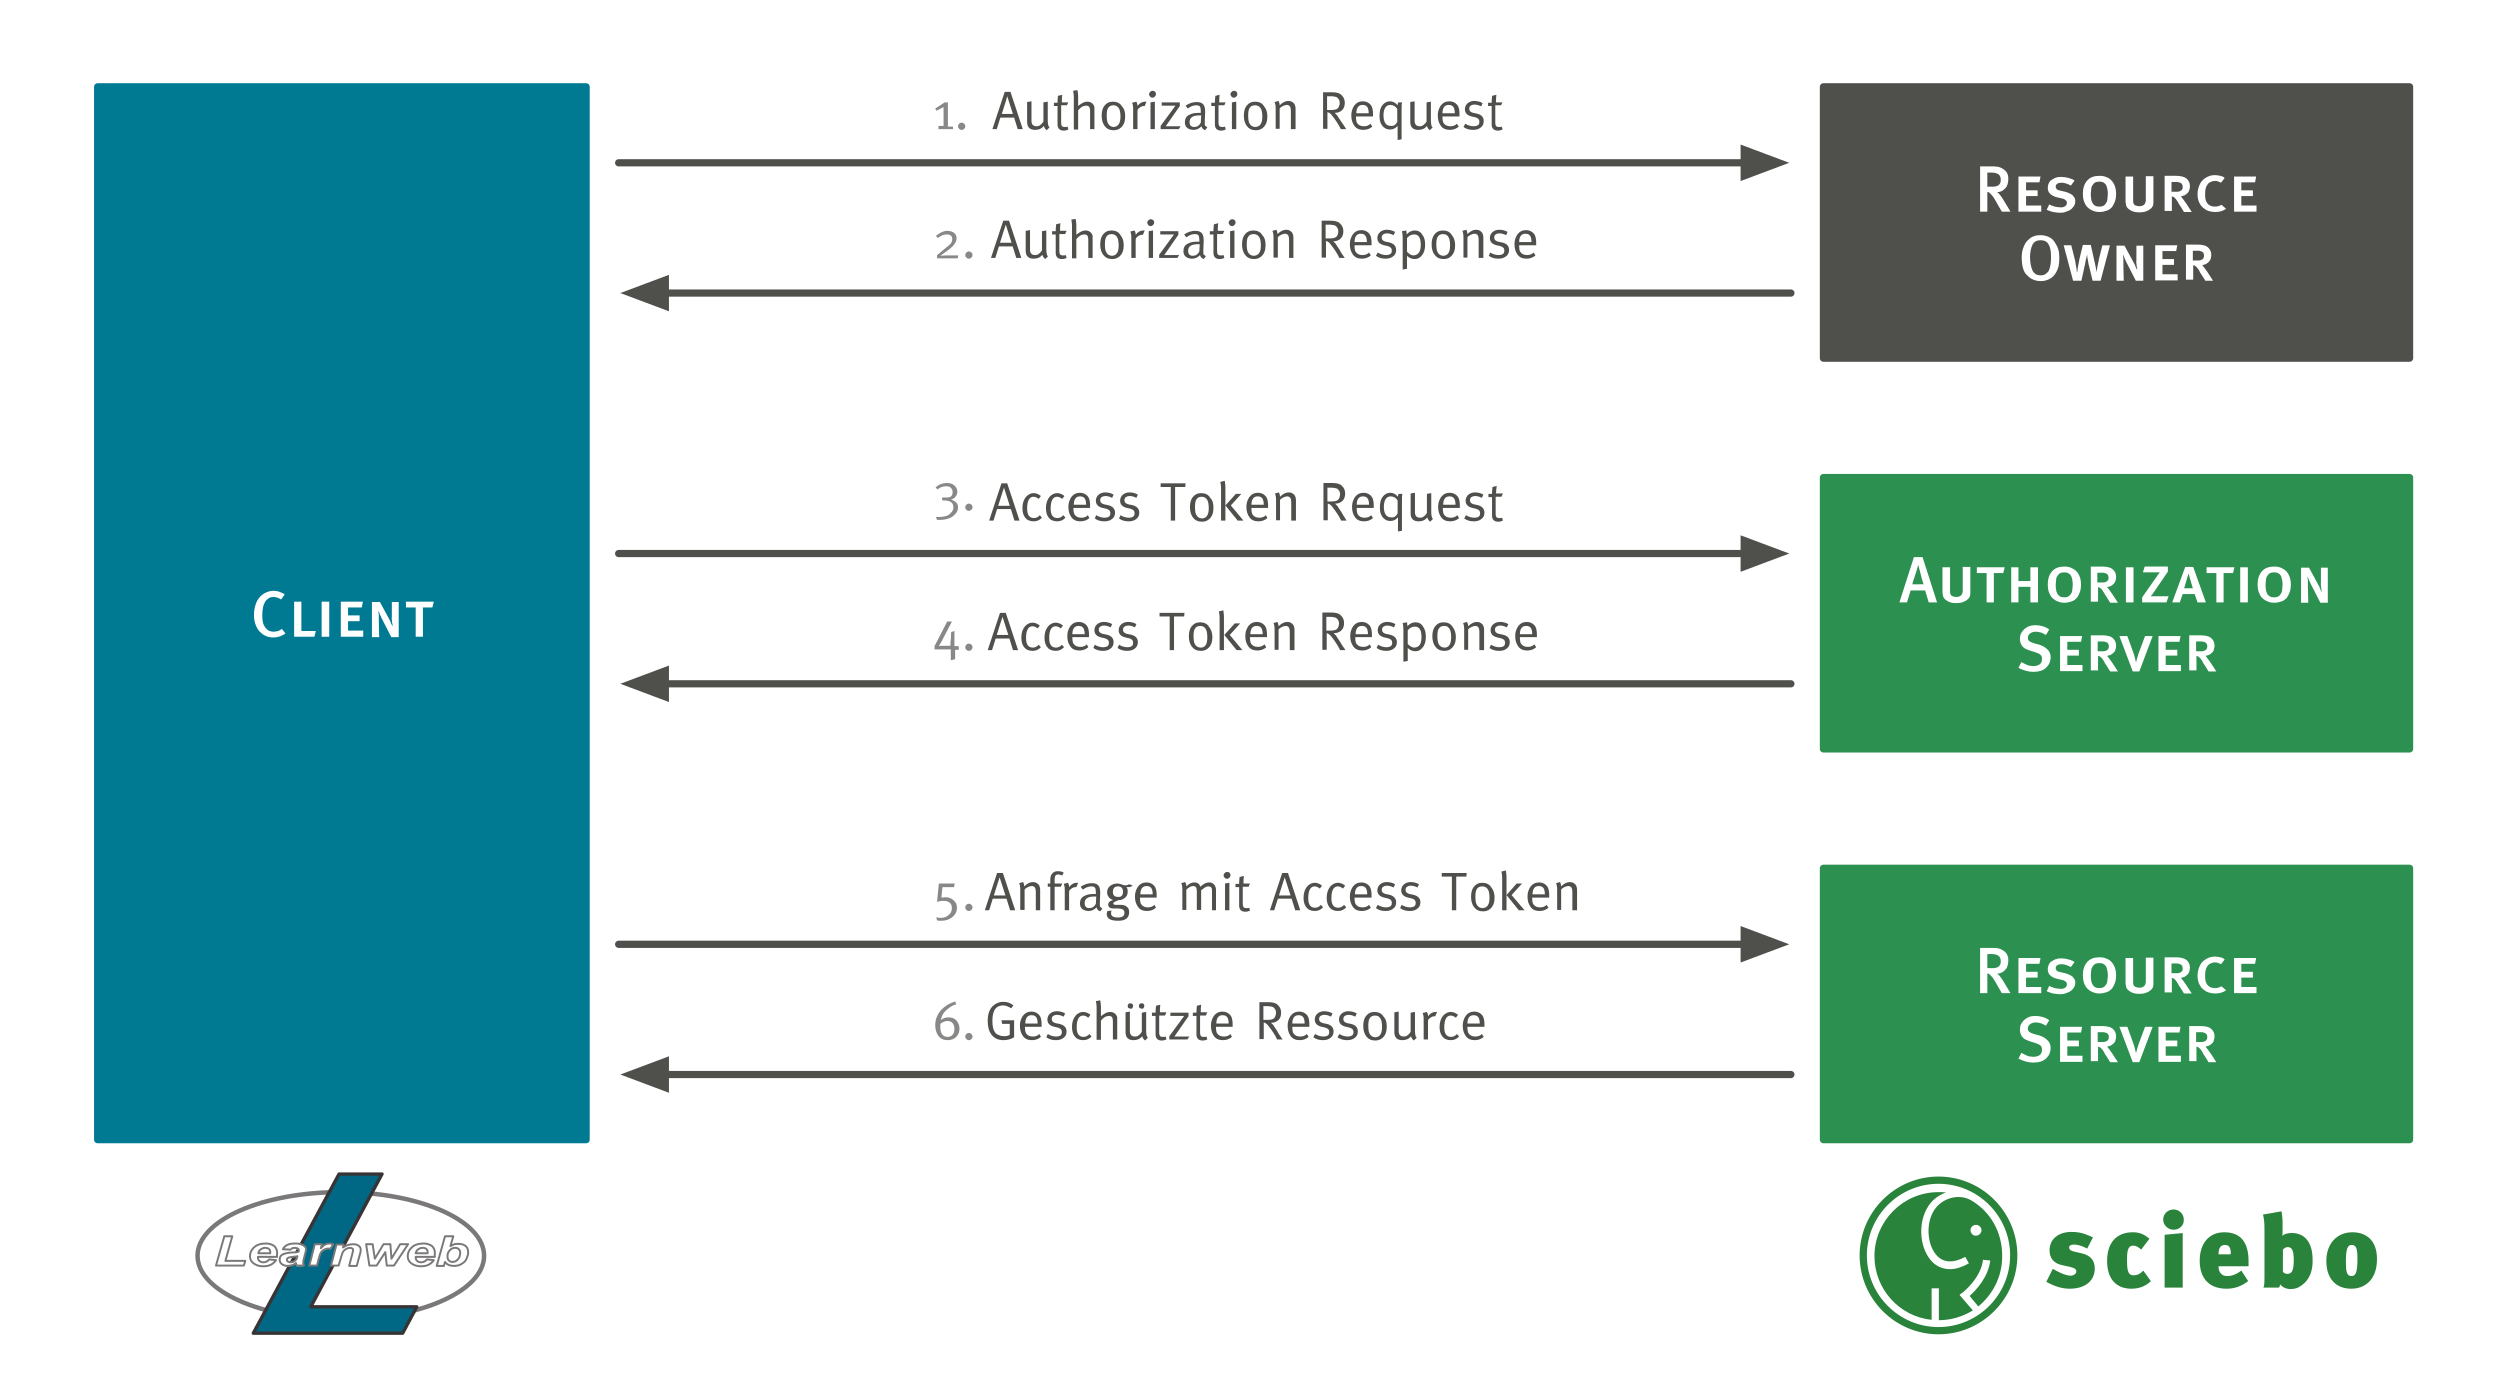 <?xml version="1.0" encoding="utf-8"?>
<!-- Generator: Adobe Illustrator 21.0.0, SVG Export Plug-In . SVG Version: 6.00 Build 0)  -->
<svg version="1.1" id="Ebene_1" xmlns="http://www.w3.org/2000/svg" xmlns:xlink="http://www.w3.org/1999/xlink" x="0px" y="0px"
	 viewBox="0 0 691 382" style="enable-background:new 0 0 691 382;" xml:space="preserve">
<style type="text/css">
	.st0{clip-path:url(#SVGID_2_);fill:#FFFFFF;}
	.st1{clip-path:url(#SVGID_2_);fill:#007993;}
	
		.st2{clip-path:url(#SVGID_2_);fill:none;stroke:#007993;stroke-width:2;stroke-linecap:round;stroke-linejoin:round;stroke-miterlimit:10;}
	.st3{clip-path:url(#SVGID_2_);}
	.st4{fill:#FFFFFF;}
	.st5{clip-path:url(#SVGID_2_);fill:#4F4F4C;}
	
		.st6{clip-path:url(#SVGID_2_);fill:none;stroke:#4F4F4C;stroke-width:2;stroke-linecap:round;stroke-linejoin:round;stroke-miterlimit:10;}
	.st7{clip-path:url(#SVGID_2_);fill:#2C9050;}
	
		.st8{clip-path:url(#SVGID_2_);fill:none;stroke:#2C9050;stroke-width:2;stroke-linecap:round;stroke-linejoin:round;stroke-miterlimit:10;}
	.st9{clip-path:url(#SVGID_2_);fill:none;stroke:#4F4F4C;stroke-width:2;stroke-miterlimit:10;}
	.st10{fill:#4F4F4C;}
	.st11{fill:#888886;}
	.st12{clip-path:url(#SVGID_4_);}
	.st13{clip-path:url(#SVGID_6_);fill:none;stroke:#7A7878;stroke-width:1.242;stroke-linejoin:round;stroke-miterlimit:10;}
	.st14{clip-path:url(#SVGID_8_);}
	.st15{clip-path:url(#SVGID_10_);fill:#006784;}
	.st16{clip-path:url(#SVGID_12_);}
	.st17{clip-path:url(#SVGID_14_);fill:none;stroke:#383335;stroke-width:0.916;stroke-linejoin:round;stroke-miterlimit:10;}
	.st18{clip-path:url(#SVGID_14_);fill:#FFFFFF;}
	.st19{clip-path:url(#SVGID_16_);}
	.st20{clip-path:url(#SVGID_18_);fill:none;stroke:#7A7878;stroke-width:0.544;stroke-linejoin:round;stroke-miterlimit:10;}
	.st21{clip-path:url(#SVGID_20_);}
	.st22{clip-path:url(#SVGID_22_);fill:none;stroke:#7A7878;stroke-width:0.544;stroke-linejoin:round;stroke-miterlimit:10;}
	.st23{clip-path:url(#SVGID_24_);}
	.st24{clip-path:url(#SVGID_26_);fill:none;stroke:#7A7878;stroke-width:0.544;stroke-linejoin:round;stroke-miterlimit:10;}
	.st25{clip-path:url(#SVGID_28_);}
	.st26{clip-path:url(#SVGID_30_);fill:none;stroke:#7A7878;stroke-width:0.544;stroke-linejoin:round;stroke-miterlimit:10;}
	.st27{clip-path:url(#SVGID_32_);}
	.st28{clip-path:url(#SVGID_34_);fill:#29833B;}
</style>
<g>
	<defs>
		<rect id="SVGID_1_" width="691" height="382"/>
	</defs>
	<clipPath id="SVGID_2_">
		<use xlink:href="#SVGID_1_"  style="overflow:visible;"/>
	</clipPath>
	<rect class="st0" width="691" height="382"/>
	<rect x="27" y="24" class="st1" width="135" height="291"/>
	<rect x="27" y="24" class="st2" width="135" height="291"/>
	<g class="st3">
		<path class="st4" d="M78.9,175.1c-1,0.7-2.1,1.1-3.4,1.1c-0.8,0-1.6-0.2-2.2-0.5c-0.7-0.3-1.2-0.8-1.7-1.3
			c-0.9-1.2-1.4-2.6-1.4-4.4c0-1.5,0.3-2.7,0.8-3.8c0.5-0.9,1.1-1.6,1.9-2.1c0.8-0.5,1.7-0.8,2.7-0.8c0.6,0,1.2,0.1,1.7,0.3
			c0.5,0.2,1,0.4,1.4,0.7l-1,1.4c-0.3-0.2-0.7-0.4-1-0.5s-0.7-0.2-1.1-0.2c-0.5,0-1,0.1-1.4,0.4c-0.4,0.3-0.8,0.6-1,1.1
			c-0.2,0.4-0.4,0.8-0.5,1.4s-0.2,1.2-0.2,1.9c0,0.8,0,1.4,0.1,1.9c0.1,0.5,0.2,0.9,0.4,1.2c0.3,0.6,0.7,1,1.1,1.3
			c0.5,0.3,1,0.4,1.6,0.4c0.4,0,0.8-0.1,1.2-0.2c0.3-0.1,0.7-0.3,1-0.6L78.9,175.1z"/>
		<path class="st4" d="M86.9,176h-5.6v-9.7h2v8.1h4L86.9,176z"/>
		<path class="st4" d="M88.9,176v-9.7H91v9.7H88.9z"/>
		<path class="st4" d="M94.2,176v-9.7h6.1l-0.3,1.6h-3.8v2.2h3.2v1.6h-3.2v2.6h4.2v1.7H94.2z"/>
		<path class="st4" d="M108.1,176l-2.3-4.5c-0.1-0.2-0.3-0.5-0.4-0.8c-0.1-0.3-0.3-0.6-0.4-0.9c-0.1-0.3-0.3-0.7-0.4-1
			c0,0.4,0,0.7,0.1,1.1c0,0.3,0,0.6,0,1s0,0.6,0,0.9l0.1,4.3h-2v-9.7h2.2l2.4,4.4c0.1,0.2,0.2,0.5,0.4,0.7c0.1,0.3,0.2,0.5,0.3,0.8
			s0.2,0.4,0.3,0.6c0.1,0.2,0.1,0.3,0.1,0.3c0,0,0-0.1,0-0.3s0-0.4-0.1-0.7s0-0.6-0.1-0.9s0-0.6,0-0.8l0-4.1h1.9v9.7H108.1z"/>
		<path class="st4" d="M119.5,167.9h-2.6v8.1h-2v-8.1h-2.7v-1.6h7.7L119.5,167.9z"/>
	</g>
	<rect x="504" y="24" class="st5" width="162" height="75"/>
	<rect x="504" y="24" class="st6" width="162" height="75"/>
	<g class="st3">
		<path class="st4" d="M553.3,58.5l-1.1-1.9c-0.4-0.8-0.8-1.4-1.1-1.9c-0.3-0.5-0.7-0.9-1-1.2c-0.1-0.1-0.2-0.2-0.3-0.3
			c-0.1-0.1-0.3-0.1-0.5-0.1v5.4h-2V46h3.8c0.7,0,1.3,0.1,1.8,0.3c0.5,0.2,0.9,0.5,1.3,0.8c0.3,0.3,0.6,0.7,0.7,1.1
			c0.2,0.4,0.2,0.9,0.2,1.4c0,0.4-0.1,0.9-0.2,1.3c-0.1,0.4-0.3,0.8-0.6,1.1c-0.3,0.3-0.6,0.6-1,0.8c-0.4,0.2-0.8,0.3-1.3,0.3
			c0.1,0.1,0.2,0.2,0.4,0.3c0.2,0.2,0.3,0.4,0.5,0.6c0.2,0.2,0.3,0.5,0.5,0.7c0.2,0.3,0.3,0.5,0.5,0.8l1.8,3H553.3z M553,49.6
			c0-0.6-0.2-1.1-0.6-1.4c-0.4-0.3-1-0.5-2-0.5h-1.1v3.9h1.1c0.5,0,1,0,1.3-0.1s0.6-0.2,0.8-0.4c0.2-0.2,0.3-0.4,0.4-0.6
			S553,50,553,49.6z"/>
		<path class="st4" d="M557.9,58.5v-9.7h6.1l-0.3,1.6H560v2.2h3.2v1.6H560v2.6h4.2v1.7H557.9z"/>
		<path class="st4" d="M573.6,55.5c0,0.6-0.1,1.1-0.4,1.5c-0.3,0.4-0.6,0.8-1,1c-0.4,0.3-0.9,0.4-1.4,0.6s-1,0.2-1.5,0.2
			c-0.6,0-1.2-0.1-1.8-0.2c-0.6-0.1-1.2-0.4-1.8-0.6l0.7-1.5c0.5,0.3,1,0.4,1.5,0.6c0.5,0.1,1,0.2,1.5,0.2c0.2,0,0.4,0,0.6,0
			c0.2,0,0.4-0.1,0.6-0.2s0.4-0.2,0.5-0.4c0.1-0.2,0.2-0.4,0.2-0.6c0-0.3-0.1-0.6-0.4-0.8c-0.2-0.2-0.6-0.4-1.2-0.5l-1.3-0.3
			c-0.7-0.2-1.3-0.5-1.7-0.9c-0.5-0.4-0.7-1-0.7-1.8c0-0.4,0.1-0.8,0.3-1.2c0.2-0.4,0.4-0.7,0.8-0.9s0.7-0.5,1.2-0.6
			c0.5-0.2,1-0.2,1.5-0.2c0.6,0,1.3,0.1,2,0.3s1.2,0.4,1.6,0.7l-1,1.4c-0.9-0.5-1.8-0.8-2.6-0.8c-0.5,0-0.9,0.1-1.2,0.3
			c-0.3,0.2-0.4,0.5-0.4,0.8c0,0.3,0.1,0.5,0.3,0.7c0.2,0.2,0.5,0.3,1,0.4l1.3,0.3c0.4,0.1,0.7,0.2,1.1,0.4c0.3,0.1,0.6,0.3,0.9,0.5
			c0.2,0.2,0.4,0.5,0.6,0.8C573.5,54.7,573.6,55,573.6,55.5z"/>
		<path class="st4" d="M584.9,53.6c0,0.7-0.1,1.4-0.3,2c-0.2,0.6-0.5,1.1-0.8,1.6c-0.4,0.4-0.8,0.8-1.4,1c-0.6,0.2-1.3,0.4-2,0.4
			c-0.8,0-1.4-0.1-2-0.4c-0.6-0.2-1.1-0.6-1.5-1c-0.4-0.4-0.7-1-0.9-1.6c-0.2-0.6-0.3-1.3-0.3-2c0-1.6,0.4-2.8,1.2-3.7
			s1.9-1.3,3.4-1.3c0.8,0,1.4,0.1,2,0.4c0.6,0.2,1.1,0.6,1.4,1c0.4,0.4,0.7,1,0.9,1.6C584.8,52.2,584.9,52.9,584.9,53.6z
			 M582.6,53.7c0-0.4,0-0.8-0.1-1.3s-0.2-0.8-0.3-1.1s-0.4-0.6-0.7-0.8s-0.7-0.3-1.3-0.3c-0.5,0-0.9,0.1-1.2,0.3
			c-0.3,0.2-0.5,0.5-0.7,0.8c-0.2,0.3-0.3,0.7-0.3,1.1s-0.1,0.8-0.1,1.2c0,0.4,0,0.9,0.1,1.3c0,0.4,0.2,0.8,0.3,1.1
			c0.2,0.3,0.4,0.6,0.7,0.8s0.7,0.3,1.3,0.3c0.5,0,0.9-0.1,1.2-0.3c0.3-0.2,0.5-0.5,0.7-0.8c0.2-0.3,0.3-0.7,0.3-1.1
			S582.6,54.1,582.6,53.7z"/>
		<path class="st4" d="M595.2,55.1c0,0.4,0,0.7,0,1s-0.1,0.5-0.1,0.7c-0.1,0.2-0.2,0.4-0.3,0.5c-0.1,0.2-0.2,0.3-0.4,0.4
			c-0.3,0.3-0.7,0.5-1.2,0.7s-1.1,0.3-1.8,0.3c-0.9,0-1.6-0.1-2.2-0.4c-0.6-0.3-1-0.6-1.3-1c-0.2-0.3-0.3-0.6-0.3-0.9
			c-0.1-0.3-0.1-0.7-0.1-1.2v-6.4h2.1v6.1c0,0.3,0,0.6,0,0.8s0.1,0.4,0.1,0.5c0.1,0.3,0.3,0.5,0.6,0.6c0.3,0.1,0.6,0.2,1,0.2
			c0.7,0,1.1-0.2,1.4-0.5c0.1-0.1,0.1-0.2,0.2-0.3c0-0.1,0.1-0.2,0.1-0.3c0-0.1,0.1-0.3,0.1-0.4s0-0.4,0-0.6v-6.2h2.1V55.1z"/>
		<path class="st4" d="M603.6,58.5l-1-1.6c-0.3-0.4-0.5-0.7-0.6-1c-0.2-0.3-0.3-0.5-0.4-0.6c-0.1-0.2-0.2-0.3-0.3-0.4
			c-0.1-0.1-0.2-0.2-0.3-0.3c-0.1-0.1-0.2-0.1-0.3-0.2c-0.1,0-0.3-0.1-0.4-0.1v4h-2v-9.7h3.3c0.6,0,1.2,0.1,1.6,0.2
			c0.4,0.1,0.8,0.3,1.1,0.5c0.7,0.6,1,1.3,1,2.2c0,0.4-0.1,0.7-0.2,1.1c-0.1,0.3-0.3,0.6-0.5,0.8c-0.2,0.2-0.5,0.4-0.8,0.6
			c-0.3,0.1-0.6,0.2-1,0.3c0.1,0.1,0.3,0.3,0.4,0.5c0.2,0.2,0.4,0.5,0.6,0.8c0.2,0.3,0.5,0.6,0.7,1l1.3,2H603.6z M603.3,51.6
			c0-0.3-0.1-0.5-0.2-0.7s-0.3-0.3-0.5-0.4c-0.2-0.1-0.4-0.1-0.7-0.2c-0.2,0-0.5,0-0.7,0h-1V53h0.9c0.3,0,0.5,0,0.8,0
			c0.3,0,0.5-0.1,0.7-0.2s0.4-0.2,0.5-0.4C603.3,52.2,603.3,52,603.3,51.6z"/>
		<path class="st4" d="M615.3,57.7c-0.8,0.6-1.8,0.9-3,0.9c-0.7,0-1.3-0.1-1.9-0.3c-0.6-0.2-1-0.5-1.5-0.9c-1-0.9-1.5-2.2-1.5-3.7
			c0-1.2,0.3-2.2,0.8-3.1c0.4-0.7,1-1.2,1.7-1.6c0.7-0.4,1.5-0.6,2.3-0.6c0.5,0,1,0.1,1.5,0.2c0.5,0.1,0.9,0.3,1.2,0.6l-1,1.3
			c-0.6-0.3-1.1-0.5-1.7-0.5c-0.4,0-0.8,0.1-1.2,0.3c-0.4,0.2-0.7,0.4-0.9,0.8c-0.4,0.5-0.6,1.3-0.6,2.4c0,0.7,0,1.2,0.1,1.6
			c0.1,0.4,0.3,0.8,0.5,1.1c0.5,0.6,1.2,0.9,2,0.9c0.3,0,0.7,0,1-0.1c0.3-0.1,0.6-0.2,0.9-0.4L615.3,57.7z"/>
		<path class="st4" d="M617.5,58.5v-9.7h6.1l-0.3,1.6h-3.8v2.2h3.2v1.6h-3.2v2.6h4.2v1.7H617.5z"/>
	</g>
	<g class="st3">
		<path class="st4" d="M569.2,71.3c0,1-0.1,1.9-0.3,2.6s-0.6,1.5-1,2c-0.4,0.6-1,1-1.6,1.3c-0.6,0.3-1.4,0.5-2.2,0.5
			c-0.9,0-1.7-0.2-2.3-0.5c-0.7-0.3-1.2-0.8-1.7-1.3s-0.8-1.2-1-2s-0.3-1.6-0.3-2.6c0-1,0.1-1.9,0.4-2.7s0.6-1.5,1.1-2s1-1,1.6-1.2
			c0.6-0.3,1.3-0.4,2.1-0.4c0.9,0,1.6,0.2,2.3,0.5s1.2,0.8,1.6,1.4c0.4,0.6,0.8,1.3,1,2C569.1,69.5,569.2,70.4,569.2,71.3z
			 M566.9,71.4c0-0.8,0-1.4-0.1-2.1c-0.1-0.6-0.2-1.1-0.5-1.6c-0.2-0.4-0.5-0.8-0.9-1c-0.4-0.2-0.8-0.3-1.4-0.3
			c-1,0-1.8,0.4-2.2,1.2c-0.4,0.8-0.7,2-0.7,3.5c0,0.8,0.1,1.5,0.2,2.1c0.1,0.6,0.3,1.1,0.5,1.6c0.2,0.4,0.5,0.7,0.9,1
			c0.4,0.2,0.8,0.3,1.4,0.3c0.5,0,0.9-0.1,1.2-0.3c0.3-0.2,0.6-0.5,0.9-0.8c0.2-0.4,0.4-0.9,0.5-1.5C566.8,73,566.9,72.3,566.9,71.4
			z"/>
		<path class="st4" d="M580.6,77.6h-2.2l-1-4.1c-0.1-0.3-0.2-0.7-0.2-1c-0.1-0.4-0.1-0.7-0.2-1c0-0.3-0.1-0.6-0.1-0.8
			c0-0.2,0-0.4,0-0.4c0,0,0,0.1-0.1,0.4c0,0.2-0.1,0.5-0.2,0.8c-0.1,0.3-0.1,0.7-0.2,1c-0.1,0.4-0.1,0.7-0.2,1l-0.9,4.1H573
			l-2.6-9.8h2.1l1,4c0.1,0.4,0.2,0.7,0.2,1.1c0.1,0.4,0.1,0.8,0.2,1.1c0.1,0.3,0.1,0.6,0.1,0.9c0,0.2,0.1,0.4,0.1,0.4
			c0,0,0-0.2,0.1-0.4c0-0.2,0.1-0.5,0.1-0.9c0.1-0.3,0.1-0.7,0.2-1.1c0.1-0.4,0.2-0.8,0.2-1.1l1-4.1h2.2l1,4.5
			c0.1,0.2,0.1,0.5,0.2,0.9c0.1,0.3,0.1,0.7,0.2,1c0.1,0.4,0.1,0.7,0.2,1.1c0.1-0.5,0.1-0.9,0.2-1.3c0.1-0.4,0.1-0.7,0.2-1.1
			c0.1-0.4,0.2-0.7,0.2-1l1-4h2.1L580.6,77.6z"/>
		<path class="st4" d="M590.3,77.5L588,73c-0.1-0.2-0.3-0.5-0.4-0.8c-0.1-0.3-0.3-0.6-0.4-0.9c-0.1-0.3-0.3-0.7-0.4-1
			c0,0.4,0,0.7,0.1,1.1c0,0.3,0,0.6,0,1s0,0.6,0,0.9l0.1,4.3h-2v-9.7h2.2l2.4,4.4c0.1,0.2,0.2,0.5,0.4,0.7c0.1,0.3,0.2,0.5,0.3,0.8
			c0.1,0.2,0.2,0.4,0.3,0.6c0.1,0.2,0.1,0.3,0.1,0.3c0,0,0-0.1,0-0.3c0-0.2,0-0.4-0.1-0.7s0-0.6-0.1-0.9s0-0.6,0-0.8l0-4.1h1.9v9.7
			H590.3z"/>
		<path class="st4" d="M595.7,77.5v-9.7h6.1l-0.3,1.6h-3.8v2.2h3.2v1.6h-3.2v2.6h4.2v1.7H595.7z"/>
		<path class="st4" d="M609.5,77.5l-1-1.6c-0.3-0.4-0.5-0.7-0.6-1s-0.3-0.5-0.4-0.6s-0.2-0.3-0.3-0.4c-0.1-0.1-0.2-0.2-0.3-0.3
			c-0.1-0.1-0.2-0.1-0.3-0.2c-0.1,0-0.3-0.1-0.4-0.1v4h-2v-9.7h3.3c0.6,0,1.2,0.1,1.6,0.2c0.5,0.1,0.8,0.3,1.1,0.5
			c0.7,0.6,1,1.3,1,2.2c0,0.4-0.1,0.7-0.2,1.1c-0.1,0.3-0.3,0.6-0.5,0.8c-0.2,0.2-0.5,0.4-0.8,0.6c-0.3,0.1-0.6,0.2-1,0.3
			c0.1,0.1,0.3,0.3,0.4,0.5c0.2,0.2,0.4,0.5,0.6,0.8c0.2,0.3,0.5,0.6,0.7,1l1.3,2H609.5z M609.2,70.6c0-0.3-0.1-0.5-0.2-0.7
			s-0.3-0.3-0.5-0.4c-0.2-0.1-0.4-0.1-0.7-0.2c-0.2,0-0.5,0-0.7,0h-1V72h0.9c0.3,0,0.5,0,0.8,0c0.3,0,0.5-0.1,0.7-0.2
			s0.4-0.2,0.5-0.4C609.1,71.2,609.2,71,609.2,70.6z"/>
	</g>
	<rect x="504" y="132" class="st7" width="162" height="75"/>
	<rect x="504" y="132" class="st8" width="162" height="75"/>
	<g class="st3">
		<path class="st4" d="M533.1,166.5l-1-3.3h-4l-1,3.3h-2.1L529,154h2.4l4,12.5H533.1z M531.7,161.5c0,0-0.1-0.2-0.2-0.5
			s-0.2-0.6-0.3-1c-0.1-0.4-0.2-0.8-0.3-1.2c-0.1-0.4-0.2-0.8-0.3-1.2c-0.1-0.4-0.2-0.7-0.3-1c-0.1-0.3-0.1-0.5-0.1-0.5h0
			c-0.2,0.9-0.5,1.7-0.7,2.4c-0.1,0.3-0.2,0.6-0.3,0.9c-0.1,0.3-0.2,0.6-0.3,0.9c-0.1,0.3-0.2,0.5-0.2,0.7c-0.1,0.2-0.1,0.4-0.1,0.5
			H531.7z"/>
		<path class="st4" d="M544.6,163.1c0,0.4,0,0.7,0,1c0,0.3-0.1,0.5-0.1,0.7c-0.1,0.2-0.2,0.4-0.3,0.5s-0.2,0.3-0.4,0.4
			c-0.3,0.3-0.7,0.5-1.2,0.7c-0.5,0.2-1.1,0.3-1.8,0.3c-0.9,0-1.6-0.1-2.2-0.4c-0.6-0.3-1-0.6-1.3-1c-0.2-0.3-0.3-0.6-0.3-0.9
			c-0.1-0.3-0.1-0.7-0.1-1.2v-6.4h2.1v6.1c0,0.3,0,0.6,0,0.8c0,0.2,0.1,0.4,0.1,0.5c0.1,0.3,0.3,0.5,0.6,0.6c0.3,0.1,0.6,0.2,1,0.2
			c0.7,0,1.1-0.2,1.4-0.5c0.1-0.1,0.1-0.2,0.2-0.3c0-0.1,0.1-0.2,0.1-0.3c0-0.1,0.1-0.3,0.1-0.4s0-0.4,0-0.6v-6.2h2.1V163.1z"/>
		<path class="st4" d="M553.7,158.4h-2.6v8.1h-2v-8.1h-2.7v-1.6h7.7L553.7,158.4z"/>
		<path class="st4" d="M561.2,166.5v-4.3h-3.3v4.3h-2v-9.7h2v3.8h3.3v-3.8h2.1v9.7H561.2z"/>
		<path class="st4" d="M575.2,161.6c0,0.7-0.1,1.4-0.3,2c-0.2,0.6-0.5,1.1-0.8,1.6c-0.4,0.4-0.8,0.8-1.4,1c-0.6,0.2-1.3,0.4-2,0.4
			c-0.8,0-1.4-0.1-2-0.4c-0.6-0.2-1.1-0.6-1.5-1c-0.4-0.4-0.7-1-0.9-1.6c-0.2-0.6-0.3-1.3-0.3-2c0-1.6,0.4-2.8,1.2-3.7
			s1.9-1.3,3.4-1.3c0.8,0,1.4,0.1,2,0.4s1.1,0.6,1.4,1c0.4,0.4,0.7,1,0.9,1.6C575.1,160.2,575.2,160.9,575.2,161.6z M572.9,161.7
			c0-0.4,0-0.8-0.1-1.3c0-0.4-0.2-0.8-0.3-1.1s-0.4-0.6-0.7-0.8c-0.3-0.2-0.7-0.3-1.3-0.3c-0.5,0-0.9,0.1-1.2,0.3s-0.5,0.5-0.7,0.8
			c-0.2,0.3-0.3,0.7-0.3,1.1c0,0.4-0.1,0.8-0.1,1.2c0,0.4,0,0.9,0.1,1.3c0,0.4,0.2,0.8,0.3,1.1c0.2,0.3,0.4,0.6,0.7,0.8
			c0.3,0.2,0.7,0.3,1.3,0.3c0.5,0,0.9-0.1,1.2-0.3c0.3-0.2,0.5-0.5,0.7-0.8s0.3-0.7,0.3-1.1C572.8,162.5,572.9,162.1,572.9,161.7z"
			/>
		<path class="st4" d="M583.2,166.5l-1-1.6c-0.3-0.4-0.5-0.7-0.6-1c-0.2-0.3-0.3-0.5-0.4-0.6s-0.2-0.3-0.3-0.4
			c-0.1-0.1-0.2-0.2-0.3-0.3c-0.1-0.1-0.2-0.1-0.3-0.2c-0.1,0-0.3-0.1-0.4-0.1v4h-2v-9.7h3.3c0.6,0,1.2,0.1,1.6,0.2
			c0.5,0.1,0.8,0.3,1.1,0.5c0.7,0.6,1,1.3,1,2.2c0,0.4-0.1,0.7-0.2,1.1c-0.1,0.3-0.3,0.6-0.5,0.8c-0.2,0.2-0.5,0.4-0.8,0.6
			c-0.3,0.1-0.6,0.2-1,0.3c0.1,0.1,0.3,0.3,0.4,0.5c0.2,0.2,0.4,0.5,0.6,0.8c0.2,0.3,0.5,0.6,0.7,1l1.3,2H583.2z M582.8,159.6
			c0-0.3-0.1-0.5-0.2-0.7c-0.1-0.2-0.3-0.3-0.5-0.4c-0.2-0.1-0.4-0.1-0.7-0.2c-0.2,0-0.5,0-0.7,0h-1v2.7h0.9c0.3,0,0.5,0,0.8,0
			c0.3,0,0.5-0.1,0.7-0.2s0.4-0.2,0.5-0.4C582.8,160.2,582.8,160,582.8,159.6z"/>
		<path class="st4" d="M587.6,166.5v-9.7h2.1v9.7H587.6z"/>
		<path class="st4" d="M598.8,166.5h-6.7v-1.4l4.2-6c0.1-0.1,0.1-0.2,0.2-0.3s0.2-0.2,0.2-0.3c0.1-0.1,0.2-0.2,0.3-0.3
			c-0.1,0-0.3,0-0.4,0c-0.1,0-0.3,0-0.4,0c-0.1,0-0.3,0-0.4,0h-3.5l0.5-1.6h6.4v1.4l-4.1,6c-0.1,0.1-0.1,0.2-0.2,0.3
			c-0.1,0.1-0.1,0.2-0.2,0.2c-0.1,0.1-0.2,0.2-0.2,0.3c0.1,0,0.3,0,0.4,0c0.1,0,0.2,0,0.4,0s0.2,0,0.3,0h3.8L598.8,166.5z"/>
		<path class="st4" d="M607.4,166.5l-0.8-2.3h-3.3l-0.8,2.3h-2.1l3.6-9.8h2.2l3.5,9.8H607.4z M604.9,158.5l-1.2,4.1h2.4L604.9,158.5
			z"/>
		<path class="st4" d="M617.2,158.4h-2.6v8.1h-2v-8.1h-2.7v-1.6h7.7L617.2,158.4z"/>
		<path class="st4" d="M619.2,166.5v-9.7h2.1v9.7H619.2z"/>
		<path class="st4" d="M633.2,161.6c0,0.7-0.1,1.4-0.3,2c-0.2,0.6-0.5,1.1-0.8,1.6c-0.4,0.4-0.8,0.8-1.4,1c-0.6,0.2-1.3,0.4-2,0.4
			c-0.8,0-1.4-0.1-2-0.4c-0.6-0.2-1.1-0.6-1.5-1c-0.4-0.4-0.7-1-0.9-1.6c-0.2-0.6-0.3-1.3-0.3-2c0-1.6,0.4-2.8,1.2-3.7
			c0.8-0.9,1.9-1.3,3.4-1.3c0.8,0,1.4,0.1,2,0.4s1.1,0.6,1.4,1c0.4,0.4,0.7,1,0.9,1.6C633.1,160.2,633.2,160.9,633.2,161.6z
			 M630.9,161.7c0-0.4,0-0.8-0.1-1.3s-0.2-0.8-0.3-1.1s-0.4-0.6-0.7-0.8s-0.7-0.3-1.3-0.3c-0.5,0-0.9,0.1-1.2,0.3
			c-0.3,0.2-0.5,0.5-0.7,0.8s-0.3,0.7-0.3,1.1s-0.1,0.8-0.1,1.2c0,0.4,0,0.9,0.1,1.3c0,0.4,0.2,0.8,0.3,1.1s0.4,0.6,0.7,0.8
			s0.7,0.3,1.3,0.3c0.5,0,0.9-0.1,1.2-0.3c0.3-0.2,0.5-0.5,0.7-0.8c0.2-0.3,0.3-0.7,0.3-1.1S630.9,162.1,630.9,161.7z"/>
		<path class="st4" d="M641.3,166.5L639,162c-0.1-0.2-0.3-0.5-0.4-0.8c-0.1-0.3-0.3-0.6-0.4-0.9c-0.1-0.3-0.3-0.7-0.4-1
			c0,0.4,0,0.7,0.1,1.1c0,0.3,0,0.6,0,1s0,0.6,0,0.9l0.1,4.3h-2v-9.7h2.2l2.4,4.4c0.1,0.2,0.2,0.5,0.4,0.7c0.1,0.3,0.2,0.5,0.3,0.8
			c0.1,0.2,0.2,0.4,0.3,0.6c0.1,0.2,0.1,0.3,0.1,0.3c0,0,0-0.1,0-0.3c0-0.2,0-0.4-0.1-0.7s0-0.6-0.1-0.9s0-0.6,0-0.8l0-4.1h1.9v9.7
			H641.3z"/>
	</g>
	<g class="st3">
		<path class="st4" d="M566.8,181.7c0,0.5-0.1,1-0.3,1.5c-0.2,0.5-0.5,0.9-0.9,1.3c-0.4,0.4-0.9,0.7-1.5,0.9
			c-0.6,0.2-1.3,0.3-2.1,0.3c-0.7,0-1.4-0.1-2.1-0.3s-1.4-0.5-2-0.8l0.8-1.6c0.6,0.3,1.1,0.6,1.6,0.8s1.1,0.3,1.7,0.3
			c0.8,0,1.4-0.2,1.8-0.5c0.4-0.3,0.6-0.8,0.6-1.5c0-0.5-0.1-0.8-0.4-1.1c-0.3-0.3-0.8-0.5-1.4-0.7l-1.3-0.4
			c-0.6-0.2-1.1-0.4-1.5-0.6s-0.7-0.5-1-0.9c-0.3-0.5-0.5-1.1-0.5-1.8c0-0.6,0.1-1.1,0.3-1.5s0.5-0.8,0.9-1.2
			c0.4-0.3,0.8-0.6,1.3-0.8c0.5-0.2,1.1-0.3,1.7-0.3c0.7,0,1.4,0.1,2.1,0.3s1.3,0.5,1.8,0.9l-0.9,1.5c-0.6-0.3-1.1-0.6-1.5-0.7
			c-0.4-0.1-0.9-0.2-1.4-0.2c-0.6,0-1.1,0.2-1.5,0.5s-0.6,0.7-0.6,1.2c0,0.4,0.1,0.7,0.4,0.9c0.2,0.2,0.7,0.4,1.3,0.6l1.5,0.4
			c0.9,0.3,1.6,0.7,2.2,1.3C566.5,180,566.8,180.8,566.8,181.7z"/>
		<path class="st4" d="M569.4,185.5v-9.7h6.1l-0.3,1.6h-3.8v2.2h3.2v1.6h-3.2v2.6h4.2v1.7H569.4z"/>
		<path class="st4" d="M583.2,185.5l-1-1.6c-0.3-0.4-0.5-0.7-0.6-1s-0.3-0.5-0.4-0.6c-0.1-0.2-0.2-0.3-0.3-0.4
			c-0.1-0.1-0.2-0.2-0.3-0.3c-0.1-0.1-0.2-0.1-0.3-0.2c-0.1,0-0.3-0.1-0.4-0.1v4h-2v-9.7h3.3c0.6,0,1.2,0.1,1.6,0.2
			c0.5,0.1,0.8,0.3,1.1,0.5c0.7,0.6,1,1.3,1,2.2c0,0.4-0.1,0.7-0.2,1.1s-0.3,0.6-0.5,0.8c-0.2,0.2-0.5,0.4-0.8,0.6
			c-0.3,0.1-0.6,0.2-1,0.3c0.1,0.1,0.3,0.3,0.4,0.5c0.2,0.2,0.4,0.5,0.6,0.8c0.2,0.3,0.5,0.6,0.7,1l1.3,2H583.2z M582.9,178.6
			c0-0.3-0.1-0.5-0.2-0.7c-0.1-0.2-0.3-0.3-0.5-0.4c-0.2-0.1-0.4-0.1-0.7-0.2c-0.2,0-0.5,0-0.7,0h-1v2.7h0.9c0.3,0,0.5,0,0.8,0
			c0.3,0,0.5-0.1,0.7-0.2s0.4-0.2,0.5-0.4C582.8,179.2,582.9,179,582.9,178.6z"/>
		<path class="st4" d="M591.3,185.6h-1.8l-3.7-9.8h2.2l1.8,5c0.1,0.2,0.1,0.4,0.2,0.7c0.1,0.3,0.1,0.5,0.2,0.8
			c0.1,0.3,0.1,0.6,0.2,0.8c0.1-0.3,0.1-0.6,0.2-0.8c0.1-0.2,0.1-0.5,0.2-0.7c0.1-0.3,0.2-0.5,0.2-0.7l1.9-5.1h2.1L591.3,185.6z"/>
		<path class="st4" d="M596.6,185.5v-9.7h6.1l-0.3,1.6h-3.8v2.2h3.2v1.6h-3.2v2.6h4.2v1.7H596.6z"/>
		<path class="st4" d="M610.4,185.5l-1-1.6c-0.3-0.4-0.5-0.7-0.6-1s-0.3-0.5-0.4-0.6c-0.1-0.2-0.2-0.3-0.3-0.4
			c-0.1-0.1-0.2-0.2-0.3-0.3c-0.1-0.1-0.2-0.1-0.3-0.2c-0.1,0-0.3-0.1-0.4-0.1v4h-2v-9.7h3.3c0.6,0,1.2,0.1,1.6,0.2
			c0.5,0.1,0.8,0.3,1.1,0.5c0.7,0.6,1,1.3,1,2.2c0,0.4-0.1,0.7-0.2,1.1s-0.3,0.6-0.5,0.8c-0.2,0.2-0.5,0.4-0.8,0.6
			c-0.3,0.1-0.6,0.2-1,0.3c0.1,0.1,0.3,0.3,0.4,0.5c0.2,0.2,0.4,0.5,0.6,0.8c0.2,0.3,0.5,0.6,0.7,1l1.3,2H610.4z M610.1,178.6
			c0-0.3-0.1-0.5-0.2-0.7c-0.1-0.2-0.3-0.3-0.5-0.4c-0.2-0.1-0.4-0.1-0.7-0.2c-0.2,0-0.5,0-0.7,0h-1v2.7h0.9c0.3,0,0.5,0,0.8,0
			c0.3,0,0.5-0.1,0.7-0.2s0.4-0.2,0.5-0.4C610,179.2,610.1,179,610.1,178.6z"/>
	</g>
	<rect x="504" y="240" class="st7" width="162" height="75"/>
	<rect x="504" y="240" class="st8" width="162" height="75"/>
	<g class="st3">
		<path class="st4" d="M553.3,274.5l-1.1-1.9c-0.4-0.8-0.8-1.4-1.1-1.9c-0.3-0.5-0.7-0.9-1-1.2c-0.1-0.1-0.2-0.2-0.3-0.3
			c-0.1-0.1-0.3-0.1-0.5-0.1v5.4h-2V262h3.8c0.7,0,1.3,0.1,1.8,0.3c0.5,0.2,0.9,0.5,1.3,0.8c0.3,0.3,0.6,0.7,0.7,1.1
			c0.2,0.4,0.2,0.9,0.2,1.4c0,0.4-0.1,0.9-0.2,1.3c-0.1,0.4-0.3,0.8-0.6,1.1c-0.3,0.3-0.6,0.6-1,0.8c-0.4,0.2-0.8,0.3-1.3,0.3
			c0.1,0.1,0.2,0.2,0.4,0.3c0.2,0.2,0.3,0.4,0.5,0.6c0.2,0.2,0.3,0.5,0.5,0.7c0.2,0.3,0.3,0.5,0.5,0.8l1.8,3H553.3z M553,265.6
			c0-0.6-0.2-1.1-0.6-1.4c-0.4-0.3-1-0.5-2-0.5h-1.1v3.9h1.1c0.5,0,1,0,1.3-0.1s0.6-0.2,0.8-0.4c0.2-0.2,0.3-0.4,0.4-0.6
			S553,266,553,265.6z"/>
		<path class="st4" d="M557.9,274.5v-9.7h6.1l-0.3,1.6H560v2.2h3.2v1.6H560v2.6h4.2v1.7H557.9z"/>
		<path class="st4" d="M573.6,271.5c0,0.6-0.1,1.1-0.4,1.5c-0.3,0.4-0.6,0.8-1,1c-0.4,0.3-0.9,0.4-1.4,0.6s-1,0.2-1.5,0.2
			c-0.6,0-1.2-0.1-1.8-0.2c-0.6-0.1-1.2-0.4-1.8-0.6l0.7-1.5c0.5,0.3,1,0.4,1.5,0.6c0.5,0.1,1,0.2,1.5,0.2c0.2,0,0.4,0,0.6,0
			c0.2,0,0.4-0.1,0.6-0.2s0.4-0.2,0.5-0.4c0.1-0.2,0.2-0.4,0.2-0.6c0-0.3-0.1-0.6-0.4-0.8c-0.2-0.2-0.6-0.4-1.2-0.5l-1.3-0.3
			c-0.7-0.2-1.3-0.5-1.7-0.9c-0.5-0.4-0.7-1-0.7-1.8c0-0.4,0.1-0.8,0.3-1.2c0.2-0.4,0.4-0.7,0.8-0.9s0.7-0.5,1.2-0.6
			c0.5-0.2,1-0.2,1.5-0.2c0.6,0,1.3,0.1,2,0.3s1.2,0.4,1.6,0.7l-1,1.4c-0.9-0.5-1.8-0.8-2.6-0.8c-0.5,0-0.9,0.1-1.2,0.3
			c-0.3,0.2-0.4,0.5-0.4,0.8c0,0.3,0.1,0.5,0.3,0.7c0.2,0.2,0.5,0.3,1,0.4l1.3,0.3c0.4,0.1,0.7,0.2,1.1,0.4c0.3,0.1,0.6,0.3,0.9,0.5
			c0.2,0.2,0.4,0.5,0.6,0.8C573.5,270.7,573.6,271,573.6,271.5z"/>
		<path class="st4" d="M584.9,269.6c0,0.7-0.1,1.4-0.3,2c-0.2,0.6-0.5,1.1-0.8,1.6c-0.4,0.4-0.8,0.8-1.4,1c-0.6,0.2-1.3,0.4-2,0.4
			c-0.8,0-1.4-0.1-2-0.4c-0.6-0.2-1.1-0.6-1.5-1c-0.4-0.4-0.7-1-0.9-1.6c-0.2-0.6-0.3-1.3-0.3-2c0-1.6,0.4-2.8,1.2-3.7
			s1.9-1.3,3.4-1.3c0.8,0,1.4,0.1,2,0.4c0.6,0.2,1.1,0.6,1.4,1c0.4,0.4,0.7,1,0.9,1.6C584.8,268.2,584.9,268.9,584.9,269.6z
			 M582.6,269.7c0-0.4,0-0.8-0.1-1.3s-0.2-0.8-0.3-1.1s-0.4-0.6-0.7-0.8s-0.7-0.3-1.3-0.3c-0.5,0-0.9,0.1-1.2,0.3
			c-0.3,0.2-0.5,0.5-0.7,0.8c-0.2,0.3-0.3,0.7-0.3,1.1s-0.1,0.8-0.1,1.2c0,0.4,0,0.9,0.1,1.3c0,0.4,0.2,0.8,0.3,1.1
			c0.2,0.3,0.4,0.6,0.7,0.8s0.7,0.3,1.3,0.3c0.5,0,0.9-0.1,1.2-0.3c0.3-0.2,0.5-0.5,0.7-0.8c0.2-0.3,0.3-0.7,0.3-1.1
			S582.6,270.1,582.6,269.7z"/>
		<path class="st4" d="M595.2,271.1c0,0.4,0,0.7,0,1s-0.1,0.5-0.1,0.7c-0.1,0.2-0.2,0.4-0.3,0.5c-0.1,0.2-0.2,0.3-0.4,0.4
			c-0.3,0.3-0.7,0.5-1.2,0.7s-1.1,0.3-1.8,0.3c-0.9,0-1.6-0.1-2.2-0.4c-0.6-0.3-1-0.6-1.3-1c-0.2-0.3-0.3-0.6-0.3-0.9
			c-0.1-0.3-0.1-0.7-0.1-1.2v-6.4h2.1v6.1c0,0.3,0,0.6,0,0.8s0.1,0.4,0.1,0.5c0.1,0.3,0.3,0.5,0.6,0.6c0.3,0.1,0.6,0.2,1,0.2
			c0.7,0,1.1-0.2,1.4-0.5c0.1-0.1,0.1-0.2,0.2-0.3c0-0.1,0.1-0.2,0.1-0.3c0-0.1,0.1-0.3,0.1-0.4s0-0.4,0-0.6v-6.2h2.1V271.1z"/>
		<path class="st4" d="M603.6,274.5l-1-1.6c-0.3-0.4-0.5-0.7-0.6-1c-0.2-0.3-0.3-0.5-0.4-0.6c-0.1-0.2-0.2-0.3-0.3-0.4
			c-0.1-0.1-0.2-0.2-0.3-0.3c-0.1-0.1-0.2-0.1-0.3-0.2c-0.1,0-0.3-0.1-0.4-0.1v4h-2v-9.7h3.3c0.6,0,1.2,0.1,1.6,0.2
			c0.4,0.1,0.8,0.3,1.1,0.5c0.7,0.6,1,1.3,1,2.2c0,0.4-0.1,0.7-0.2,1.1c-0.1,0.3-0.3,0.6-0.5,0.8c-0.2,0.2-0.5,0.4-0.8,0.6
			c-0.3,0.1-0.6,0.2-1,0.3c0.1,0.1,0.3,0.3,0.4,0.5c0.2,0.2,0.4,0.5,0.6,0.8c0.2,0.3,0.5,0.6,0.7,1l1.3,2H603.6z M603.3,267.6
			c0-0.3-0.1-0.5-0.2-0.7s-0.3-0.3-0.5-0.4c-0.2-0.1-0.4-0.1-0.7-0.2c-0.2,0-0.5,0-0.7,0h-1v2.7h0.9c0.3,0,0.5,0,0.8,0
			c0.3,0,0.5-0.1,0.7-0.2s0.4-0.2,0.5-0.4C603.3,268.2,603.3,268,603.3,267.6z"/>
		<path class="st4" d="M615.3,273.7c-0.8,0.6-1.8,0.9-3,0.9c-0.7,0-1.3-0.1-1.9-0.3c-0.6-0.2-1-0.5-1.5-0.9c-1-0.9-1.5-2.2-1.5-3.7
			c0-1.2,0.3-2.2,0.8-3.1c0.4-0.7,1-1.2,1.7-1.6c0.7-0.4,1.5-0.6,2.3-0.6c0.5,0,1,0.1,1.5,0.2c0.5,0.1,0.9,0.3,1.2,0.6l-1,1.3
			c-0.6-0.3-1.1-0.5-1.7-0.5c-0.4,0-0.8,0.1-1.2,0.3c-0.4,0.2-0.7,0.4-0.9,0.8c-0.4,0.5-0.6,1.3-0.6,2.4c0,0.7,0,1.2,0.1,1.6
			c0.1,0.4,0.3,0.8,0.5,1.1c0.5,0.6,1.2,0.9,2,0.9c0.3,0,0.7,0,1-0.1c0.3-0.1,0.6-0.2,0.9-0.4L615.3,273.7z"/>
		<path class="st4" d="M617.5,274.5v-9.7h6.1l-0.3,1.6h-3.8v2.2h3.2v1.6h-3.2v2.6h4.2v1.7H617.5z"/>
	</g>
	<g class="st3">
		<path class="st4" d="M566.8,289.7c0,0.5-0.1,1-0.3,1.5c-0.2,0.5-0.5,0.9-0.9,1.3c-0.4,0.4-0.9,0.7-1.5,0.9
			c-0.6,0.2-1.3,0.3-2.1,0.3c-0.7,0-1.4-0.1-2.1-0.3s-1.4-0.5-2-0.8l0.8-1.6c0.6,0.3,1.1,0.6,1.6,0.8s1.1,0.3,1.7,0.3
			c0.8,0,1.4-0.2,1.8-0.5c0.4-0.3,0.6-0.8,0.6-1.5c0-0.5-0.1-0.8-0.4-1.1c-0.3-0.3-0.8-0.5-1.4-0.7l-1.3-0.4
			c-0.6-0.2-1.1-0.4-1.5-0.6s-0.7-0.5-1-0.9c-0.3-0.5-0.5-1.1-0.5-1.8c0-0.6,0.1-1.1,0.3-1.5s0.5-0.8,0.9-1.2
			c0.4-0.3,0.8-0.6,1.3-0.8c0.5-0.2,1.1-0.3,1.7-0.3c0.7,0,1.4,0.1,2.1,0.3s1.3,0.5,1.8,0.9l-0.9,1.5c-0.6-0.3-1.1-0.6-1.5-0.7
			c-0.4-0.1-0.9-0.2-1.4-0.2c-0.6,0-1.1,0.2-1.5,0.5s-0.6,0.7-0.6,1.2c0,0.4,0.1,0.7,0.4,0.9c0.2,0.2,0.7,0.4,1.3,0.6l1.5,0.4
			c0.9,0.3,1.6,0.7,2.2,1.3C566.5,288,566.8,288.8,566.8,289.7z"/>
		<path class="st4" d="M569.4,293.5v-9.7h6.1l-0.3,1.6h-3.8v2.2h3.2v1.6h-3.2v2.6h4.2v1.7H569.4z"/>
		<path class="st4" d="M583.2,293.5l-1-1.6c-0.3-0.4-0.5-0.7-0.6-1s-0.3-0.5-0.4-0.6c-0.1-0.2-0.2-0.3-0.3-0.4
			c-0.1-0.1-0.2-0.2-0.3-0.3c-0.1-0.1-0.2-0.1-0.3-0.2c-0.1,0-0.3-0.1-0.4-0.1v4h-2v-9.7h3.3c0.6,0,1.2,0.1,1.6,0.2
			c0.5,0.1,0.8,0.3,1.1,0.5c0.7,0.6,1,1.3,1,2.2c0,0.4-0.1,0.7-0.2,1.1s-0.3,0.6-0.5,0.8c-0.2,0.2-0.5,0.4-0.8,0.6
			c-0.3,0.1-0.6,0.2-1,0.3c0.1,0.1,0.3,0.3,0.4,0.5c0.2,0.2,0.4,0.5,0.6,0.8c0.2,0.3,0.5,0.6,0.7,1l1.3,2H583.2z M582.9,286.6
			c0-0.3-0.1-0.5-0.2-0.7c-0.1-0.2-0.3-0.3-0.5-0.4c-0.2-0.1-0.4-0.1-0.7-0.2c-0.2,0-0.5,0-0.7,0h-1v2.7h0.9c0.3,0,0.5,0,0.8,0
			c0.3,0,0.5-0.1,0.7-0.2s0.4-0.2,0.5-0.4C582.8,287.2,582.9,287,582.9,286.6z"/>
		<path class="st4" d="M591.3,293.6h-1.8l-3.7-9.8h2.2l1.8,5c0.1,0.2,0.1,0.4,0.2,0.7c0.1,0.3,0.1,0.5,0.2,0.8
			c0.1,0.3,0.1,0.6,0.2,0.8c0.1-0.3,0.1-0.6,0.2-0.8c0.1-0.2,0.1-0.5,0.2-0.7c0.1-0.3,0.2-0.5,0.2-0.7l1.9-5.1h2.1L591.3,293.6z"/>
		<path class="st4" d="M596.6,293.5v-9.7h6.1l-0.3,1.6h-3.8v2.2h3.2v1.6h-3.2v2.6h4.2v1.7H596.6z"/>
		<path class="st4" d="M610.4,293.5l-1-1.6c-0.3-0.4-0.5-0.7-0.6-1s-0.3-0.5-0.4-0.6c-0.1-0.2-0.2-0.3-0.3-0.4
			c-0.1-0.1-0.2-0.2-0.3-0.3c-0.1-0.1-0.2-0.1-0.3-0.2c-0.1,0-0.3-0.1-0.4-0.1v4h-2v-9.7h3.3c0.6,0,1.2,0.1,1.6,0.2
			c0.5,0.1,0.8,0.3,1.1,0.5c0.7,0.6,1,1.3,1,2.2c0,0.4-0.1,0.7-0.2,1.1s-0.3,0.6-0.5,0.8c-0.2,0.2-0.5,0.4-0.8,0.6
			c-0.3,0.1-0.6,0.2-1,0.3c0.1,0.1,0.3,0.3,0.4,0.5c0.2,0.2,0.4,0.5,0.6,0.8c0.2,0.3,0.5,0.6,0.7,1l1.3,2H610.4z M610.1,286.6
			c0-0.3-0.1-0.5-0.2-0.7c-0.1-0.2-0.3-0.3-0.5-0.4c-0.2-0.1-0.4-0.1-0.7-0.2c-0.2,0-0.5,0-0.7,0h-1v2.7h0.9c0.3,0,0.5,0,0.8,0
			c0.3,0,0.5-0.1,0.7-0.2s0.4-0.2,0.5-0.4C610,287.2,610.1,287,610.1,286.6z"/>
	</g>
	<line class="st6" x1="171" y1="45" x2="482.1" y2="45"/>
	<polygon class="st5" points="491.7,45 482.1,41.4 482.1,48.6 	"/>
	<polygon class="st9" points="491.7,45 482.1,41.4 482.1,48.6 	"/>
	<line class="st6" x1="495" y1="81" x2="183.9" y2="81"/>
	<polygon class="st5" points="174.3,81 183.9,84.6 183.9,77.4 	"/>
	<polygon class="st9" points="174.3,81 183.9,84.6 183.9,77.4 	"/>
	<g class="st3">
		<path class="st10" d="M282.7,35.7h-1.4l-1-3.2h-3.8l-1,3.2h-1.2l3.4-10.3h1.6L282.7,35.7z M280,31.6l-1.6-5L278,28
			c-0.1,0.4-0.5,1.6-1.1,3.5H280z"/>
		<path class="st10" d="M290.1,35.2l-0.8,0.8c-0.5-0.4-0.7-0.8-0.8-1.2c-0.6,0.8-1.4,1.1-2.4,1.1c-1.4,0-2.2-0.7-2.2-2.2v-5.5
			l1.2-0.2v5.4c0,1,0.5,1.5,1.4,1.5c0.4,0,0.8-0.1,1.1-0.4c0.3-0.2,0.6-0.6,0.8-0.9v-5.3l1.2-0.2v5.3c0,0.7,0.1,1.2,0.2,1.4
			C289.9,35,290,35.1,290.1,35.2z"/>
		<path class="st10" d="M295.3,28.2l-0.4,0.9h-1.6V34c0,0.4,0.1,0.7,0.2,0.8c0.1,0.2,0.4,0.3,0.8,0.3c0.3,0,0.6,0,0.8-0.1l0.2,0.8
			c-0.4,0.2-0.8,0.3-1.3,0.3c-1.1,0-1.7-0.6-1.7-1.7v-5.1h-1v-0.9h1v-0.1c0-0.1,0-0.6,0.1-1.6l0-0.2l1.2-0.3
			c-0.1,0.8-0.1,1.5-0.1,2.1H295.3z"/>
		<path class="st10" d="M302.5,35.7h-1.2v-5.1c0-0.5-0.1-0.8-0.2-1c-0.2-0.3-0.5-0.4-0.9-0.4c-0.8,0-1.5,0.4-2.2,1.3v5.3h-1.2v-9.2
			c0-0.5-0.1-1-0.2-1.5l1.2-0.2c0.1,0.5,0.2,1.1,0.2,1.7v1.7c0,0.3,0,0.6,0,1c0.2-0.2,0.5-0.4,0.8-0.6c0.6-0.4,1.2-0.6,1.7-0.6
			c0.5,0,0.9,0.1,1.3,0.4c0.4,0.3,0.6,0.7,0.7,1.1c0,0.2,0,0.4,0,0.7V35.7z"/>
		<path class="st10" d="M311,32.2c0,1.4-0.4,2.4-1.2,3.1c-0.6,0.5-1.2,0.7-2,0.7c-1.1,0-1.9-0.4-2.5-1.2c-0.5-0.7-0.8-1.6-0.8-2.8
			c0-1.1,0.2-2,0.7-2.7c0.6-0.8,1.4-1.2,2.4-1.2c1.1,0,2,0.4,2.5,1.3C310.8,30.1,311,31,311,32.2z M309.7,32.3
			c0-0.9-0.1-1.6-0.3-2.1c-0.3-0.7-0.9-1.1-1.6-1.1c-0.8,0-1.3,0.3-1.6,0.9c-0.2,0.4-0.3,1-0.3,1.9c0,1,0.1,1.7,0.3,2.1
			c0.3,0.7,0.9,1.1,1.7,1.1C309,35,309.7,34.1,309.7,32.3z"/>
		<path class="st10" d="M316.9,28.1l-0.5,1.2c-0.1,0-0.2,0-0.3,0c-0.3,0-0.6,0.1-0.9,0.3c-0.3,0.2-0.5,0.4-0.7,0.6
			c-0.1,0.2-0.1,0.4-0.1,0.8v4.7h-1.2V30c0-0.7-0.1-1.2-0.3-1.6l1.2-0.3c0.2,0.4,0.3,0.7,0.3,1.1v0.1c0.6-0.8,1.3-1.2,2.1-1.2
			C316.6,28.1,316.7,28.1,316.9,28.1z"/>
		<path class="st10" d="M319.5,26c0,0.3-0.1,0.5-0.3,0.7c-0.2,0.2-0.4,0.3-0.7,0.3c-0.2,0-0.5-0.1-0.6-0.3c-0.2-0.2-0.3-0.4-0.3-0.6
			c0-0.3,0.1-0.5,0.3-0.7c0.2-0.2,0.4-0.3,0.7-0.3s0.5,0.1,0.7,0.3C319.4,25.5,319.5,25.7,319.5,26z M319.2,35.7h-1.2v-7.4l1.2-0.2
			V35.7z"/>
		<path class="st10" d="M326.4,34.8l-0.6,0.9h-5v-0.9l4.1-5.6h-3.8v-0.9h5v1l-3.9,5.6H326.4z"/>
		<path class="st10" d="M333.7,35.2l-0.6,0.8c-0.5-0.2-0.9-0.5-1-1.1c-0.7,0.7-1.4,1-2.2,1c-0.7,0-1.3-0.2-1.7-0.5
			c-0.5-0.4-0.7-0.9-0.7-1.6c0-1,0.4-1.7,1.3-2.1c0.7-0.4,1.6-0.5,2.6-0.5c0.2,0,0.4,0,0.5,0v-0.5c0-0.6-0.1-1-0.2-1.2
			c-0.2-0.3-0.6-0.4-1-0.4c-0.9,0-1.6,0.3-2.4,0.9l-0.6-0.8c1-0.7,2.1-1,3.1-1c1.1,0,1.8,0.4,2.1,1.2c0.1,0.3,0.2,0.7,0.2,1.3v0.4
			l-0.1,2.5c0,0.1,0,0.2,0,0.3c0,0.4,0,0.7,0.1,0.9C333.3,34.8,333.4,35,333.7,35.2z M332,31.9c-0.3,0-0.5,0-0.6,0
			c-1.7,0-2.6,0.6-2.6,1.8c0,0.9,0.4,1.4,1.3,1.4c0.8,0,1.4-0.4,1.8-1.2L332,31.9z"/>
		<path class="st10" d="M338.8,28.2l-0.4,0.9h-1.6V34c0,0.4,0.1,0.7,0.2,0.8c0.1,0.2,0.4,0.3,0.8,0.3c0.3,0,0.6,0,0.8-0.1l0.2,0.8
			c-0.4,0.2-0.8,0.3-1.3,0.3c-1.1,0-1.7-0.6-1.7-1.7v-5.1h-1v-0.9h1v-0.1c0-0.1,0-0.6,0.1-1.6l0-0.2l1.2-0.3
			c-0.1,0.8-0.1,1.5-0.1,2.1H338.8z"/>
		<path class="st10" d="M342,26c0,0.3-0.1,0.5-0.3,0.7c-0.2,0.2-0.4,0.3-0.7,0.3c-0.2,0-0.5-0.1-0.6-0.3c-0.2-0.2-0.3-0.4-0.3-0.6
			c0-0.3,0.1-0.5,0.3-0.7c0.2-0.2,0.4-0.3,0.7-0.3s0.5,0.1,0.7,0.3C341.9,25.5,342,25.7,342,26z M341.7,35.7h-1.2v-7.4l1.2-0.2V35.7
			z"/>
		<path class="st10" d="M350.3,32.2c0,1.4-0.4,2.4-1.2,3.1c-0.6,0.5-1.2,0.7-2,0.7c-1.1,0-1.9-0.4-2.5-1.2c-0.5-0.7-0.8-1.6-0.8-2.8
			c0-1.1,0.2-2,0.7-2.7c0.6-0.8,1.4-1.2,2.4-1.2c1.1,0,2,0.4,2.5,1.3C350,30.1,350.3,31,350.3,32.2z M348.9,32.3
			c0-0.9-0.1-1.6-0.3-2.1c-0.3-0.7-0.9-1.1-1.7-1.1c-0.8,0-1.3,0.3-1.6,0.9c-0.2,0.4-0.3,1-0.3,1.9c0,1,0.1,1.7,0.3,2.1
			c0.3,0.7,0.9,1.1,1.7,1.1C348.3,35,348.9,34.1,348.9,32.3z"/>
		<path class="st10" d="M358,35.7h-1.2v-5.1c0-0.5-0.1-0.9-0.2-1.1c-0.2-0.3-0.5-0.5-0.9-0.5c-0.3,0-0.7,0.1-1.1,0.3
			c-0.4,0.2-0.7,0.4-0.9,0.7v5.6h-1.1v-5.6c0-0.8-0.1-1.3-0.3-1.8l1.1-0.3c0.2,0.4,0.3,0.8,0.3,1.2c0.8-0.8,1.6-1.2,2.4-1.2
			c0.4,0,0.8,0.1,1.1,0.3c0.3,0.2,0.6,0.5,0.7,0.8c0.1,0.3,0.2,0.6,0.2,0.9V35.7z"/>
		<path class="st10" d="M372.1,35.7h-1.5c-0.5-1.1-1.4-2.5-2.6-4c-0.3-0.4-0.7-0.6-1.1-0.7v4.6h-1.2V25.5h2.4c1.2,0,2.1,0.2,2.6,0.7
			c0.7,0.6,1,1.3,1,2.2c0,0.8-0.2,1.5-0.7,2c-0.5,0.5-1.2,0.8-2,0.8h-0.1c0.3,0.3,0.7,0.6,1,1.2c0.1,0.2,0.4,0.6,0.8,1.2
			C370.9,33.8,371.4,34.6,372.1,35.7z M370.3,28.3c0-0.3-0.1-0.6-0.3-0.9s-0.4-0.5-0.7-0.6c-0.4-0.1-0.8-0.2-1.3-0.2h-1.2v3.8h1.1
			c0.8,0,1.4-0.1,1.8-0.4C370.1,29.6,370.3,29,370.3,28.3z"/>
		<path class="st10" d="M379.5,32.2h-4.7v0.2c0,0.7,0.1,1.3,0.3,1.6c0.4,0.6,1,0.9,1.9,0.9c0.7,0,1.3-0.2,1.8-0.7l0.5,0.8
			c-0.7,0.6-1.5,0.9-2.5,0.9c-1.1,0-2-0.4-2.5-1.2c-0.5-0.7-0.8-1.6-0.8-2.8c0-1.1,0.3-1.9,0.8-2.7c0.6-0.8,1.4-1.2,2.4-1.2
			c0.8,0,1.5,0.3,2,0.8c0.4,0.4,0.6,0.9,0.7,1.5c0.1,0.4,0.1,0.9,0.1,1.7V32.2z M378.3,31.3c0-0.7-0.1-1.2-0.3-1.6
			c-0.3-0.5-0.7-0.7-1.4-0.7c-1.1,0-1.7,0.8-1.7,2.3H378.3z"/>
		<path class="st10" d="M387.6,28.2c-0.2,0.3-0.2,1-0.2,2.1v8.2l-1.1,0.2v-3.9c-0.6,0.7-1.3,1-2.1,1c-0.7,0-1.2-0.2-1.7-0.6
			c-0.8-0.7-1.2-1.7-1.2-3c0-1.4,0.2-2.3,0.7-3c0.6-0.8,1.3-1.2,2.2-1.2c0.8,0,1.5,0.4,2.1,1.1c0-0.4,0.1-0.7,0.2-0.8H387.6z
			 M386.2,33.7v-3.6c-0.2-0.3-0.5-0.6-0.8-0.8c-0.4-0.2-0.7-0.3-1.1-0.3c-1.2,0-1.9,1-1.9,2.9c0,1.9,0.7,2.9,2,2.9
			C385.2,34.9,385.8,34.5,386.2,33.7z"/>
		<path class="st10" d="M396,35.2l-0.8,0.8c-0.5-0.4-0.7-0.8-0.8-1.2c-0.6,0.8-1.4,1.1-2.4,1.1c-1.4,0-2.2-0.7-2.2-2.2v-5.5l1.2-0.2
			v5.4c0,1,0.5,1.5,1.4,1.5c0.4,0,0.8-0.1,1.1-0.4c0.3-0.2,0.6-0.6,0.8-0.9v-5.3l1.2-0.2v5.3c0,0.7,0.1,1.2,0.2,1.4
			C395.7,35,395.8,35.1,396,35.2z"/>
		<path class="st10" d="M403.4,32.2h-4.7v0.2c0,0.7,0.1,1.3,0.3,1.6c0.4,0.6,1,0.9,1.9,0.9c0.7,0,1.3-0.2,1.8-0.7l0.5,0.8
			c-0.7,0.6-1.5,0.9-2.5,0.9c-1.1,0-2-0.4-2.5-1.2c-0.5-0.7-0.8-1.6-0.8-2.8c0-1.1,0.3-1.9,0.8-2.7c0.6-0.8,1.4-1.2,2.4-1.2
			c0.8,0,1.5,0.3,2,0.8c0.4,0.4,0.6,0.9,0.7,1.5c0.1,0.4,0.1,0.9,0.1,1.7V32.2z M402.1,31.3c0-0.7-0.1-1.2-0.3-1.6
			c-0.3-0.5-0.7-0.7-1.4-0.7c-1.1,0-1.7,0.8-1.7,2.3H402.1z"/>
		<path class="st10" d="M410.1,33.5c0,0.8-0.3,1.4-0.9,1.8c-0.5,0.4-1.2,0.6-2,0.6c-1,0-1.9-0.2-2.7-0.8l0.5-0.9
			c0.8,0.5,1.6,0.7,2.4,0.7c0.4,0,0.8-0.1,1.1-0.3s0.4-0.5,0.4-1c0-0.6-0.4-1-1.2-1.2l-0.9-0.2c-1.3-0.3-1.9-1-1.9-2
			c0-0.7,0.3-1.3,0.8-1.7c0.5-0.4,1.1-0.6,1.8-0.6c0.8,0,1.6,0.2,2.3,0.6l-0.4,0.9c-0.8-0.4-1.4-0.5-1.9-0.5c-0.4,0-0.7,0.1-1,0.3
			c-0.3,0.2-0.4,0.5-0.4,0.9c0,0.6,0.4,0.9,1.1,1.1l1,0.2C409.5,31.7,410.1,32.4,410.1,33.5z"/>
		<path class="st10" d="M415.3,28.2l-0.4,0.9h-1.6V34c0,0.4,0.1,0.7,0.2,0.8c0.1,0.2,0.4,0.3,0.8,0.3c0.3,0,0.6,0,0.8-0.1l0.2,0.8
			c-0.4,0.2-0.8,0.3-1.3,0.3c-1.1,0-1.7-0.6-1.7-1.7v-5.1h-1v-0.9h1v-0.1c0-0.1,0-0.6,0.1-1.6l0-0.2l1.2-0.3
			c-0.1,0.8-0.1,1.5-0.1,2.1H415.3z"/>
	</g>
	<g class="st3">
		<path class="st10" d="M282.3,71.3h-1.4l-1-3.2h-3.8l-1,3.2h-1.2l3.4-10.3h1.6L282.3,71.3z M279.6,67.1l-1.6-5l-0.5,1.5
			c-0.1,0.4-0.5,1.6-1.1,3.5H279.6z"/>
		<path class="st10" d="M289.7,70.8l-0.8,0.8c-0.5-0.4-0.7-0.8-0.8-1.2c-0.6,0.8-1.4,1.1-2.4,1.1c-1.4,0-2.2-0.7-2.2-2.2v-5.5
			l1.2-0.2v5.4c0,1,0.5,1.5,1.4,1.5c0.4,0,0.8-0.1,1.1-0.4c0.3-0.2,0.6-0.6,0.8-0.9v-5.3l1.2-0.2V69c0,0.7,0.1,1.2,0.2,1.4
			C289.4,70.6,289.5,70.7,289.7,70.8z"/>
		<path class="st10" d="M294.8,63.8l-0.4,0.9h-1.6v4.8c0,0.4,0.1,0.7,0.2,0.8c0.1,0.2,0.4,0.3,0.8,0.3c0.3,0,0.6,0,0.8-0.1l0.2,0.8
			c-0.4,0.2-0.8,0.3-1.3,0.3c-1.1,0-1.7-0.6-1.7-1.7v-5.1h-1v-0.9h1v-0.1c0-0.1,0-0.6,0.1-1.6l0-0.2l1.2-0.3
			c-0.1,0.8-0.1,1.5-0.1,2.1H294.8z"/>
		<path class="st10" d="M302,71.3h-1.2v-5.1c0-0.5-0.1-0.8-0.2-1c-0.2-0.3-0.5-0.4-0.9-0.4c-0.8,0-1.5,0.4-2.2,1.3v5.3h-1.2v-9.2
			c0-0.5-0.1-1-0.2-1.5l1.2-0.2c0.1,0.5,0.2,1.1,0.2,1.7v1.7c0,0.3,0,0.6,0,1c0.2-0.2,0.5-0.4,0.8-0.6c0.6-0.4,1.2-0.6,1.7-0.6
			c0.5,0,0.9,0.1,1.3,0.4c0.4,0.3,0.6,0.7,0.7,1.1c0,0.2,0,0.4,0,0.7V71.3z"/>
		<path class="st10" d="M310.6,67.8c0,1.4-0.4,2.4-1.2,3.1c-0.6,0.5-1.2,0.7-2,0.7c-1.1,0-1.9-0.4-2.5-1.2c-0.5-0.7-0.8-1.6-0.8-2.8
			c0-1.1,0.2-2,0.7-2.7c0.6-0.8,1.4-1.2,2.4-1.2c1.1,0,2,0.4,2.5,1.3C310.3,65.7,310.6,66.6,310.6,67.8z M309.2,67.9
			c0-0.9-0.1-1.6-0.3-2.1c-0.3-0.7-0.9-1.1-1.6-1.1c-0.8,0-1.3,0.3-1.6,0.9c-0.2,0.4-0.3,1-0.3,1.9c0,1,0.1,1.7,0.3,2.1
			c0.3,0.7,0.9,1.1,1.7,1.1C308.6,70.6,309.2,69.7,309.2,67.9z"/>
		<path class="st10" d="M316.4,63.7l-0.5,1.2c-0.1,0-0.2,0-0.3,0c-0.3,0-0.6,0.1-0.9,0.3c-0.3,0.2-0.5,0.4-0.7,0.6
			c-0.1,0.2-0.1,0.4-0.1,0.8v4.7h-1.2v-5.7c0-0.7-0.1-1.2-0.3-1.6l1.2-0.3c0.2,0.4,0.3,0.7,0.3,1.1v0.1c0.6-0.8,1.3-1.2,2.1-1.2
			C316.1,63.7,316.3,63.7,316.4,63.7z"/>
		<path class="st10" d="M319,61.5c0,0.3-0.1,0.5-0.3,0.7c-0.2,0.2-0.4,0.3-0.7,0.3c-0.2,0-0.5-0.1-0.6-0.3c-0.2-0.2-0.3-0.4-0.3-0.6
			c0-0.3,0.1-0.5,0.3-0.7c0.2-0.2,0.4-0.3,0.7-0.3s0.5,0.1,0.7,0.3C319,61.1,319,61.3,319,61.5z M318.7,71.3h-1.2v-7.4l1.2-0.2V71.3
			z"/>
		<path class="st10" d="M326,70.4l-0.6,0.9h-5v-0.9l4.1-5.6h-3.8v-0.9h5v1l-3.9,5.6H326z"/>
		<path class="st10" d="M333.3,70.8l-0.6,0.8c-0.5-0.2-0.9-0.5-1-1.1c-0.7,0.7-1.4,1-2.2,1c-0.7,0-1.3-0.2-1.7-0.5
			c-0.5-0.4-0.7-0.9-0.7-1.6c0-1,0.4-1.7,1.3-2.1c0.7-0.4,1.6-0.5,2.6-0.5c0.2,0,0.4,0,0.5,0v-0.5c0-0.6-0.1-1-0.2-1.2
			c-0.2-0.3-0.6-0.4-1-0.4c-0.9,0-1.6,0.3-2.4,0.9l-0.6-0.8c1-0.7,2.1-1,3.1-1c1.1,0,1.8,0.4,2.1,1.2c0.1,0.3,0.2,0.7,0.2,1.3v0.4
			l-0.1,2.5c0,0.1,0,0.2,0,0.3c0,0.4,0,0.7,0.1,0.9C332.8,70.4,333,70.6,333.3,70.8z M331.6,67.5c-0.3,0-0.5,0-0.6,0
			c-1.7,0-2.6,0.6-2.6,1.8c0,0.9,0.4,1.4,1.3,1.4c0.8,0,1.4-0.4,1.8-1.2L331.6,67.5z"/>
		<path class="st10" d="M338.4,63.8l-0.4,0.9h-1.6v4.8c0,0.4,0.1,0.7,0.2,0.8c0.1,0.2,0.4,0.3,0.8,0.3c0.3,0,0.6,0,0.8-0.1l0.2,0.8
			c-0.4,0.2-0.8,0.3-1.3,0.3c-1.1,0-1.7-0.6-1.7-1.7v-5.1h-1v-0.9h1v-0.1c0-0.1,0-0.6,0.1-1.6l0-0.2l1.2-0.3
			c-0.1,0.8-0.1,1.5-0.1,2.1H338.4z"/>
		<path class="st10" d="M341.5,61.5c0,0.3-0.1,0.5-0.3,0.7c-0.2,0.2-0.4,0.3-0.7,0.3c-0.2,0-0.5-0.1-0.6-0.3
			c-0.2-0.2-0.3-0.4-0.3-0.6c0-0.3,0.1-0.5,0.3-0.7c0.2-0.2,0.4-0.3,0.7-0.3s0.5,0.1,0.7,0.3C341.5,61.1,341.5,61.3,341.5,61.5z
			 M341.2,71.3H340v-7.4l1.2-0.2V71.3z"/>
		<path class="st10" d="M349.8,67.8c0,1.4-0.4,2.4-1.2,3.1c-0.6,0.5-1.2,0.7-2,0.7c-1.1,0-1.9-0.4-2.5-1.2c-0.5-0.7-0.8-1.6-0.8-2.8
			c0-1.1,0.2-2,0.7-2.7c0.6-0.8,1.4-1.2,2.4-1.2c1.1,0,2,0.4,2.5,1.3C349.6,65.7,349.8,66.6,349.8,67.8z M348.5,67.9
			c0-0.9-0.1-1.6-0.3-2.1c-0.3-0.7-0.9-1.1-1.7-1.1c-0.8,0-1.3,0.3-1.6,0.9c-0.2,0.4-0.3,1-0.3,1.9c0,1,0.1,1.7,0.3,2.1
			c0.3,0.7,0.9,1.1,1.7,1.1C347.9,70.6,348.5,69.7,348.5,67.9z"/>
		<path class="st10" d="M357.5,71.3h-1.2v-5.1c0-0.5-0.1-0.9-0.2-1.1c-0.2-0.3-0.5-0.5-0.9-0.5c-0.3,0-0.7,0.1-1.1,0.3
			c-0.4,0.2-0.7,0.4-0.9,0.7v5.6H352v-5.6c0-0.8-0.1-1.3-0.3-1.8l1.1-0.3c0.2,0.4,0.3,0.8,0.3,1.2c0.8-0.8,1.6-1.2,2.4-1.2
			c0.4,0,0.8,0.1,1.1,0.3c0.3,0.2,0.6,0.5,0.7,0.8c0.1,0.3,0.2,0.6,0.2,0.9V71.3z"/>
		<path class="st10" d="M371.7,71.3h-1.5c-0.5-1.1-1.4-2.5-2.6-4c-0.3-0.4-0.7-0.6-1.1-0.7v4.6h-1.2V61h2.4c1.2,0,2.1,0.2,2.6,0.7
			c0.7,0.6,1,1.3,1,2.2c0,0.8-0.2,1.5-0.7,2c-0.5,0.5-1.2,0.8-2,0.8h-0.1c0.3,0.3,0.7,0.6,1,1.2c0.1,0.2,0.4,0.6,0.8,1.2
			C370.4,69.4,370.9,70.2,371.7,71.3z M369.9,63.8c0-0.3-0.1-0.6-0.3-0.9s-0.4-0.5-0.7-0.6c-0.4-0.1-0.8-0.2-1.3-0.2h-1.2v3.8h1.1
			c0.8,0,1.4-0.1,1.8-0.4C369.7,65.2,369.9,64.6,369.9,63.8z"/>
		<path class="st10" d="M379.1,67.8h-4.7v0.2c0,0.7,0.1,1.3,0.3,1.6c0.4,0.6,1,0.9,1.9,0.9c0.7,0,1.3-0.2,1.8-0.7l0.5,0.8
			c-0.7,0.6-1.5,0.9-2.5,0.9c-1.1,0-2-0.4-2.5-1.2c-0.5-0.7-0.8-1.6-0.8-2.8c0-1.1,0.3-1.9,0.8-2.7c0.6-0.8,1.4-1.2,2.4-1.2
			c0.8,0,1.5,0.3,2,0.8c0.4,0.4,0.6,0.9,0.7,1.5c0.1,0.4,0.1,0.9,0.1,1.7V67.8z M377.8,66.9c0-0.7-0.1-1.2-0.3-1.6
			c-0.3-0.5-0.7-0.7-1.4-0.7c-1.1,0-1.7,0.8-1.7,2.3H377.8z"/>
		<path class="st10" d="M385.9,69.1c0,0.8-0.3,1.4-0.9,1.8c-0.5,0.4-1.2,0.6-2,0.6c-1,0-1.9-0.2-2.7-0.8l0.5-0.9
			c0.8,0.5,1.6,0.7,2.4,0.7c0.4,0,0.8-0.1,1.1-0.3s0.4-0.5,0.4-1c0-0.6-0.4-1-1.2-1.2l-0.9-0.2c-1.3-0.3-1.9-1-1.9-2
			c0-0.7,0.3-1.3,0.8-1.7c0.5-0.4,1.1-0.6,1.8-0.6c0.8,0,1.6,0.2,2.3,0.6l-0.4,0.9c-0.8-0.4-1.4-0.5-1.9-0.5c-0.4,0-0.7,0.1-1,0.3
			c-0.3,0.2-0.4,0.5-0.4,0.9c0,0.6,0.4,0.9,1.1,1.1l1,0.2C385.2,67.3,385.9,68,385.9,69.1z"/>
		<path class="st10" d="M393.9,67.6c0,1.1-0.2,1.9-0.6,2.6c-0.6,0.9-1.3,1.4-2.3,1.4c-0.8,0-1.5-0.3-2.1-0.9v3.6l-1.2,0.2v-8.8
			c0-0.8-0.1-1.4-0.2-1.8l1.2-0.2c0,0.2,0.1,0.6,0.1,0.9v0.2c0.6-0.7,1.4-1.1,2.2-1.1c1,0,1.7,0.4,2.2,1.3
			C393.7,65.6,393.9,66.5,393.9,67.6z M392.7,67.7c0-0.8-0.1-1.5-0.3-1.9c-0.3-0.7-0.8-1-1.5-1c-0.8,0-1.4,0.3-2,1v3.8
			c0.6,0.6,1.2,1,1.8,1C392,70.5,392.7,69.6,392.7,67.7z"/>
		<path class="st10" d="M402.2,67.8c0,1.4-0.4,2.4-1.2,3.1c-0.5,0.5-1.2,0.7-2,0.7c-1.1,0-1.9-0.4-2.5-1.2c-0.5-0.7-0.8-1.6-0.8-2.8
			c0-1.1,0.2-2,0.7-2.7c0.6-0.8,1.4-1.2,2.4-1.2c1.1,0,2,0.4,2.5,1.3C401.9,65.7,402.2,66.6,402.2,67.8z M400.8,67.9
			c0-0.9-0.1-1.6-0.3-2.1c-0.3-0.7-0.8-1.1-1.6-1.1c-0.8,0-1.3,0.3-1.6,0.9c-0.2,0.4-0.3,1-0.3,1.9c0,1,0.1,1.7,0.3,2.1
			c0.3,0.7,0.9,1.1,1.7,1.1C400.2,70.6,400.8,69.7,400.8,67.9z"/>
		<path class="st10" d="M409.9,71.3h-1.2v-5.1c0-0.5-0.1-0.9-0.2-1.1c-0.2-0.3-0.5-0.5-0.9-0.5c-0.3,0-0.7,0.1-1.1,0.3
			c-0.4,0.2-0.7,0.4-0.9,0.7v5.6h-1.1v-5.6c0-0.8-0.1-1.3-0.3-1.8l1.1-0.3c0.2,0.4,0.3,0.8,0.3,1.2c0.8-0.8,1.6-1.2,2.4-1.2
			c0.4,0,0.8,0.1,1.1,0.3c0.3,0.2,0.6,0.5,0.7,0.8c0.1,0.3,0.2,0.6,0.2,0.9V71.3z"/>
		<path class="st10" d="M417.1,69.1c0,0.8-0.3,1.4-0.9,1.8c-0.5,0.4-1.2,0.6-2,0.6c-1,0-1.9-0.2-2.7-0.8l0.4-0.9
			c0.8,0.5,1.6,0.7,2.4,0.7c0.4,0,0.8-0.1,1.1-0.3s0.4-0.5,0.4-1c0-0.6-0.4-1-1.2-1.2l-0.9-0.2c-1.3-0.3-1.9-1-1.9-2
			c0-0.7,0.3-1.3,0.8-1.7c0.5-0.4,1.1-0.6,1.8-0.6c0.8,0,1.6,0.2,2.3,0.6l-0.4,0.9c-0.8-0.4-1.4-0.5-1.9-0.5c-0.4,0-0.7,0.1-1,0.3
			c-0.3,0.2-0.4,0.5-0.4,0.9c0,0.6,0.4,0.9,1.1,1.1l1,0.2C416.5,67.3,417.1,68,417.1,69.1z"/>
		<path class="st10" d="M424.6,67.8h-4.7v0.2c0,0.7,0.1,1.3,0.3,1.6c0.4,0.6,1,0.9,1.9,0.9c0.7,0,1.3-0.2,1.8-0.7l0.5,0.8
			c-0.7,0.6-1.5,0.9-2.5,0.9c-1.1,0-2-0.4-2.5-1.2c-0.5-0.7-0.8-1.6-0.8-2.8c0-1.1,0.3-1.9,0.8-2.7c0.6-0.8,1.4-1.2,2.4-1.2
			c0.8,0,1.5,0.3,2,0.8c0.4,0.4,0.6,0.9,0.7,1.5c0.1,0.4,0.1,0.9,0.1,1.7V67.8z M423.3,66.9c0-0.7-0.1-1.2-0.3-1.6
			c-0.3-0.5-0.7-0.7-1.4-0.7c-1.1,0-1.7,0.8-1.7,2.3H423.3z"/>
	</g>
	<line class="st6" x1="171" y1="153" x2="482.1" y2="153"/>
	<polygon class="st5" points="491.7,153 482.1,149.4 482.1,156.6 	"/>
	<polygon class="st9" points="491.7,153 482.1,149.4 482.1,156.6 	"/>
	<g class="st3">
		<path class="st10" d="M281.8,143.9h-1.4l-1-3.2h-3.8l-1,3.2h-1.2l3.4-10.3h1.6L281.8,143.9z M279.1,139.8l-1.6-5l-0.5,1.5
			c-0.1,0.4-0.5,1.6-1.1,3.5H279.1z"/>
		<path class="st10" d="M288,143.1c-0.7,0.7-1.4,1-2.3,1c-1.1,0-1.9-0.4-2.4-1.1c-0.5-0.7-0.7-1.5-0.7-2.6c0-1.4,0.4-2.4,1.1-3.2
			c0.6-0.6,1.3-0.9,2-0.9c0.7,0,1.4,0.3,2,0.8l-0.6,0.8c-0.5-0.4-1-0.6-1.4-0.6c-1.2,0-1.8,1.1-1.8,3.3c0,1.7,0.6,2.6,1.9,2.6
			c0.6,0,1.2-0.3,1.6-0.8L288,143.1z"/>
		<path class="st10" d="M294.5,143.1c-0.7,0.7-1.4,1-2.3,1c-1.1,0-1.9-0.4-2.4-1.1c-0.5-0.7-0.7-1.5-0.7-2.6c0-1.4,0.4-2.4,1.1-3.2
			c0.6-0.6,1.3-0.9,2-0.9c0.7,0,1.4,0.3,2,0.8l-0.6,0.8c-0.5-0.4-1-0.6-1.4-0.6c-1.2,0-1.8,1.1-1.8,3.3c0,1.7,0.6,2.6,1.9,2.6
			c0.6,0,1.2-0.3,1.6-0.8L294.5,143.1z"/>
		<path class="st10" d="M301.4,140.4h-4.7v0.2c0,0.7,0.1,1.3,0.3,1.6c0.4,0.6,1,0.9,1.9,0.9c0.7,0,1.3-0.2,1.8-0.7l0.4,0.8
			c-0.7,0.6-1.5,0.9-2.5,0.9c-1.1,0-2-0.4-2.5-1.2c-0.5-0.7-0.8-1.6-0.8-2.8c0-1.1,0.3-1.9,0.8-2.7c0.6-0.8,1.4-1.2,2.4-1.2
			c0.8,0,1.5,0.3,2,0.8c0.4,0.4,0.6,0.9,0.7,1.5c0.1,0.4,0.1,0.9,0.1,1.7V140.4z M300.2,139.5c0-0.7-0.1-1.2-0.3-1.6
			c-0.3-0.5-0.7-0.7-1.4-0.7c-1.1,0-1.7,0.8-1.7,2.3H300.2z"/>
		<path class="st10" d="M308.2,141.7c0,0.8-0.3,1.4-0.9,1.8c-0.5,0.4-1.2,0.6-2,0.6c-1,0-1.9-0.2-2.7-0.8l0.4-0.9
			c0.8,0.5,1.6,0.7,2.4,0.7c0.4,0,0.8-0.1,1.1-0.3s0.4-0.5,0.4-1c0-0.6-0.4-1-1.2-1.2l-0.9-0.2c-1.3-0.3-1.9-1-1.9-2
			c0-0.7,0.3-1.3,0.8-1.7c0.5-0.4,1.1-0.6,1.8-0.6c0.8,0,1.6,0.2,2.3,0.6l-0.4,0.9c-0.8-0.4-1.4-0.5-1.9-0.5c-0.4,0-0.7,0.1-1,0.3
			c-0.3,0.2-0.4,0.5-0.4,0.9c0,0.6,0.4,0.9,1.1,1.1l1,0.2C307.5,139.9,308.2,140.6,308.2,141.7z"/>
		<path class="st10" d="M314.9,141.7c0,0.8-0.3,1.4-0.9,1.8c-0.5,0.4-1.2,0.6-2,0.6c-1,0-1.9-0.2-2.7-0.8l0.4-0.9
			c0.8,0.5,1.6,0.7,2.4,0.7c0.4,0,0.8-0.1,1.1-0.3s0.4-0.5,0.4-1c0-0.6-0.4-1-1.2-1.2l-0.9-0.2c-1.3-0.3-1.9-1-1.9-2
			c0-0.7,0.3-1.3,0.8-1.7c0.5-0.4,1.1-0.6,1.8-0.6c0.8,0,1.6,0.2,2.3,0.6l-0.4,0.9c-0.8-0.4-1.4-0.5-1.9-0.5c-0.4,0-0.7,0.1-1,0.3
			c-0.3,0.2-0.4,0.5-0.4,0.9c0,0.6,0.4,0.9,1.1,1.1l1,0.2C314.2,139.9,314.9,140.6,314.9,141.7z"/>
		<path class="st10" d="M327.7,133.6l-0.1,1h-2.8v9.3h-1.2v-9.3h-2.8v-1H327.7z"/>
		<path class="st10" d="M335.4,140.4c0,1.4-0.4,2.4-1.2,3.1c-0.6,0.5-1.2,0.7-2,0.7c-1.1,0-1.9-0.4-2.5-1.2
			c-0.5-0.7-0.8-1.6-0.8-2.8c0-1.1,0.2-2,0.7-2.7c0.6-0.8,1.4-1.2,2.4-1.2c1.1,0,2,0.4,2.5,1.3C335.2,138.3,335.4,139.2,335.4,140.4
			z M334.1,140.5c0-0.9-0.1-1.6-0.3-2.1c-0.3-0.7-0.9-1.1-1.6-1.1c-0.8,0-1.3,0.3-1.6,0.9c-0.2,0.4-0.3,1-0.3,1.9
			c0,1,0.1,1.7,0.3,2.1c0.3,0.7,0.9,1.1,1.7,1.1C333.5,143.2,334.1,142.3,334.1,140.5z"/>
		<path class="st10" d="M338.7,143.9h-1.2v-8.5c0-0.6,0-1.1-0.1-1.7c0-0.1-0.1-0.3-0.1-0.5l1.2-0.3c0.1,0.2,0.1,0.4,0.1,0.6
			c0.1,0.4,0.1,1,0.1,1.6V143.9z M343.7,143.9h-1.6l-3.4-4.2l2.9-3.2h1.5l-2.9,3.2L343.7,143.9z"/>
		<path class="st10" d="M350.6,140.4h-4.7v0.2c0,0.7,0.1,1.3,0.3,1.6c0.4,0.6,1,0.9,1.9,0.9c0.7,0,1.3-0.2,1.8-0.7l0.4,0.8
			c-0.7,0.6-1.5,0.9-2.5,0.9c-1.1,0-2-0.4-2.5-1.2c-0.5-0.7-0.8-1.6-0.8-2.8c0-1.1,0.3-1.9,0.8-2.7c0.6-0.8,1.4-1.2,2.4-1.2
			c0.8,0,1.5,0.3,2,0.8c0.4,0.4,0.6,0.9,0.7,1.5c0.1,0.4,0.1,0.9,0.1,1.7V140.4z M349.3,139.5c0-0.7-0.1-1.2-0.3-1.6
			c-0.3-0.5-0.7-0.7-1.4-0.7c-1.1,0-1.7,0.8-1.7,2.3H349.3z"/>
		<path class="st10" d="M358.1,143.9h-1.2v-5.1c0-0.5-0.1-0.9-0.2-1.1c-0.2-0.3-0.5-0.5-0.9-0.5c-0.3,0-0.7,0.1-1.1,0.3
			c-0.4,0.2-0.7,0.4-0.9,0.7v5.6h-1.1v-5.6c0-0.8-0.1-1.3-0.3-1.8l1.1-0.3c0.2,0.4,0.3,0.8,0.3,1.2c0.8-0.8,1.6-1.2,2.4-1.2
			c0.4,0,0.8,0.1,1.1,0.3c0.3,0.2,0.6,0.5,0.7,0.8c0.1,0.3,0.2,0.6,0.2,0.9V143.9z"/>
		<path class="st10" d="M372.2,143.9h-1.5c-0.5-1.1-1.4-2.5-2.6-4c-0.3-0.4-0.7-0.6-1.1-0.7v4.6h-1.2v-10.3h2.4
			c1.2,0,2.1,0.2,2.6,0.7c0.7,0.6,1,1.3,1,2.2c0,0.8-0.2,1.5-0.7,2c-0.5,0.5-1.2,0.8-2,0.8h-0.1c0.3,0.3,0.7,0.6,1,1.2
			c0.1,0.2,0.4,0.6,0.8,1.2C371,142,371.5,142.8,372.2,143.9z M370.4,136.5c0-0.3-0.1-0.6-0.3-0.9s-0.4-0.5-0.7-0.6
			c-0.4-0.1-0.8-0.2-1.3-0.2h-1.2v3.8h1.1c0.8,0,1.4-0.1,1.8-0.4C370.2,137.8,370.4,137.2,370.4,136.5z"/>
		<path class="st10" d="M379.7,140.4H375v0.2c0,0.7,0.1,1.3,0.3,1.6c0.4,0.6,1,0.9,1.9,0.9c0.7,0,1.3-0.2,1.8-0.7l0.5,0.8
			c-0.7,0.6-1.5,0.9-2.5,0.9c-1.1,0-2-0.4-2.5-1.2c-0.5-0.7-0.8-1.6-0.8-2.8c0-1.1,0.3-1.9,0.8-2.7c0.6-0.8,1.4-1.2,2.4-1.2
			c0.8,0,1.5,0.3,2,0.8c0.4,0.4,0.6,0.9,0.7,1.5c0.1,0.4,0.1,0.9,0.1,1.7V140.4z M378.4,139.5c0-0.7-0.1-1.2-0.3-1.6
			c-0.3-0.5-0.7-0.7-1.4-0.7c-1.1,0-1.7,0.8-1.7,2.3H378.4z"/>
		<path class="st10" d="M387.7,136.4c-0.2,0.3-0.2,1-0.2,2.1v8.2l-1.1,0.2v-3.9c-0.6,0.7-1.3,1-2.1,1c-0.7,0-1.2-0.2-1.7-0.6
			c-0.8-0.7-1.2-1.7-1.2-3c0-1.4,0.2-2.3,0.7-3c0.6-0.8,1.3-1.2,2.2-1.2c0.8,0,1.5,0.4,2.1,1.1c0-0.4,0.1-0.7,0.2-0.8H387.7z
			 M386.3,141.9v-3.6c-0.2-0.3-0.5-0.6-0.8-0.8c-0.4-0.2-0.7-0.3-1.1-0.3c-1.2,0-1.9,1-1.9,2.9c0,1.9,0.7,2.9,2,2.9
			C385.3,143.1,385.9,142.7,386.3,141.9z"/>
		<path class="st10" d="M396.1,143.4l-0.8,0.8c-0.5-0.4-0.7-0.8-0.8-1.2c-0.6,0.8-1.4,1.1-2.4,1.1c-1.4,0-2.2-0.7-2.2-2.2v-5.5
			l1.2-0.2v5.4c0,1,0.5,1.5,1.4,1.5c0.4,0,0.8-0.1,1.1-0.4c0.3-0.2,0.6-0.6,0.8-0.9v-5.3l1.2-0.2v5.3c0,0.7,0.1,1.2,0.2,1.4
			C395.8,143.2,395.9,143.3,396.1,143.4z"/>
		<path class="st10" d="M403.5,140.4h-4.7v0.2c0,0.7,0.1,1.3,0.3,1.6c0.4,0.6,1,0.9,1.9,0.9c0.7,0,1.3-0.2,1.8-0.7l0.5,0.8
			c-0.7,0.6-1.5,0.9-2.5,0.9c-1.1,0-2-0.4-2.5-1.2c-0.5-0.7-0.8-1.6-0.8-2.8c0-1.1,0.3-1.9,0.8-2.7c0.6-0.8,1.4-1.2,2.4-1.2
			c0.8,0,1.5,0.3,2,0.8c0.4,0.4,0.6,0.9,0.7,1.5c0.1,0.4,0.1,0.9,0.1,1.7V140.4z M402.3,139.5c0-0.7-0.1-1.2-0.3-1.6
			c-0.3-0.5-0.7-0.7-1.4-0.7c-1.1,0-1.7,0.8-1.7,2.3H402.3z"/>
		<path class="st10" d="M410.3,141.7c0,0.8-0.3,1.4-0.9,1.8c-0.5,0.4-1.2,0.6-2,0.6c-1,0-1.9-0.2-2.7-0.8l0.5-0.9
			c0.8,0.5,1.6,0.7,2.4,0.7c0.4,0,0.8-0.1,1.1-0.3s0.4-0.5,0.4-1c0-0.6-0.4-1-1.2-1.2l-0.9-0.2c-1.3-0.3-1.9-1-1.9-2
			c0-0.7,0.3-1.3,0.8-1.7c0.5-0.4,1.1-0.6,1.8-0.6c0.8,0,1.6,0.2,2.3,0.6l-0.4,0.9c-0.8-0.4-1.4-0.5-1.9-0.5c-0.4,0-0.7,0.1-1,0.3
			c-0.3,0.2-0.4,0.5-0.4,0.9c0,0.6,0.4,0.9,1.1,1.1l1,0.2C409.6,139.9,410.3,140.6,410.3,141.7z"/>
		<path class="st10" d="M415.4,136.4l-0.4,0.9h-1.6v4.8c0,0.4,0.1,0.7,0.2,0.8c0.1,0.2,0.4,0.3,0.8,0.3c0.3,0,0.6,0,0.8-0.1l0.2,0.8
			c-0.4,0.2-0.8,0.3-1.3,0.3c-1.1,0-1.7-0.6-1.7-1.7v-5.1h-1v-0.9h1v-0.1c0-0.1,0-0.6,0.1-1.6l0-0.2l1.2-0.3
			c-0.1,0.8-0.2,1.5-0.2,2.1H415.4z"/>
	</g>
	<line class="st6" x1="495" y1="189" x2="183.9" y2="189"/>
	<polygon class="st5" points="174.3,189 183.9,192.6 183.9,185.4 	"/>
	<polygon class="st9" points="174.3,189 183.9,192.6 183.9,185.4 	"/>
	<g class="st3">
		<path class="st10" d="M281.4,179.7H280l-1-3.2h-3.8l-1,3.2H273l3.4-10.3h1.6L281.4,179.7z M278.7,175.5l-1.6-5l-0.5,1.5
			c-0.1,0.4-0.5,1.6-1.1,3.5H278.7z"/>
		<path class="st10" d="M287.7,178.9c-0.7,0.7-1.4,1-2.3,1c-1.1,0-1.9-0.4-2.4-1.1c-0.5-0.7-0.7-1.5-0.7-2.6c0-1.4,0.4-2.4,1.1-3.2
			c0.6-0.6,1.3-0.9,2-0.9c0.7,0,1.4,0.3,2,0.8l-0.6,0.8c-0.5-0.4-1-0.6-1.4-0.6c-1.2,0-1.8,1.1-1.8,3.3c0,1.7,0.6,2.6,1.9,2.6
			c0.6,0,1.2-0.3,1.6-0.8L287.7,178.9z"/>
		<path class="st10" d="M294.1,178.9c-0.7,0.7-1.4,1-2.3,1c-1.1,0-1.9-0.4-2.4-1.1c-0.5-0.7-0.7-1.5-0.7-2.6c0-1.4,0.4-2.4,1.1-3.2
			c0.6-0.6,1.3-0.9,2-0.9c0.7,0,1.4,0.3,2,0.8l-0.6,0.8c-0.5-0.4-1-0.6-1.4-0.6c-1.2,0-1.8,1.1-1.8,3.3c0,1.7,0.6,2.6,1.9,2.6
			c0.6,0,1.2-0.3,1.6-0.8L294.1,178.9z"/>
		<path class="st10" d="M301.1,176.1h-4.7v0.2c0,0.7,0.1,1.3,0.3,1.6c0.4,0.6,1,0.9,1.9,0.9c0.7,0,1.3-0.2,1.8-0.7l0.4,0.8
			c-0.7,0.6-1.5,0.9-2.5,0.9c-1.1,0-2-0.4-2.5-1.2c-0.5-0.7-0.8-1.6-0.8-2.8c0-1.1,0.3-1.9,0.8-2.7c0.6-0.8,1.4-1.2,2.4-1.2
			c0.8,0,1.5,0.3,2,0.8c0.4,0.4,0.6,0.9,0.7,1.5c0.1,0.4,0.1,0.9,0.1,1.7V176.1z M299.8,175.3c0-0.7-0.1-1.2-0.3-1.6
			c-0.3-0.5-0.7-0.7-1.4-0.7c-1.1,0-1.7,0.8-1.7,2.3H299.8z"/>
		<path class="st10" d="M307.8,177.5c0,0.8-0.3,1.4-0.9,1.8c-0.5,0.4-1.2,0.6-2,0.6c-1,0-1.9-0.2-2.7-0.8l0.4-0.9
			c0.8,0.5,1.6,0.7,2.4,0.7c0.4,0,0.8-0.1,1.1-0.3s0.4-0.5,0.4-1c0-0.6-0.4-1-1.2-1.2l-0.9-0.2c-1.3-0.3-1.9-1-1.9-2
			c0-0.7,0.3-1.3,0.8-1.7c0.5-0.4,1.1-0.6,1.8-0.6c0.8,0,1.6,0.2,2.3,0.6l-0.4,0.9c-0.8-0.4-1.4-0.5-1.9-0.5c-0.4,0-0.7,0.1-1,0.3
			c-0.3,0.2-0.4,0.5-0.4,0.9c0,0.6,0.4,0.9,1.1,1.1l1,0.2C307.2,175.7,307.8,176.4,307.8,177.5z"/>
		<path class="st10" d="M314.5,177.5c0,0.8-0.3,1.4-0.9,1.8c-0.5,0.4-1.2,0.6-2,0.6c-1,0-1.9-0.2-2.7-0.8l0.4-0.9
			c0.8,0.5,1.6,0.7,2.4,0.7c0.4,0,0.8-0.1,1.1-0.3s0.4-0.5,0.4-1c0-0.6-0.4-1-1.2-1.2l-0.9-0.2c-1.3-0.3-1.9-1-1.9-2
			c0-0.7,0.3-1.3,0.8-1.7c0.5-0.4,1.1-0.6,1.8-0.6c0.8,0,1.6,0.2,2.3,0.6l-0.4,0.9c-0.8-0.4-1.4-0.5-1.9-0.5c-0.4,0-0.7,0.1-1,0.3
			c-0.3,0.2-0.4,0.5-0.4,0.9c0,0.6,0.4,0.9,1.1,1.1l1,0.2C313.9,175.7,314.5,176.4,314.5,177.5z"/>
		<path class="st10" d="M327.4,169.4l-0.1,1h-2.8v9.3h-1.2v-9.3h-2.8v-1H327.4z"/>
		<path class="st10" d="M335.1,176.1c0,1.4-0.4,2.4-1.2,3.1c-0.6,0.5-1.2,0.7-2,0.7c-1.1,0-1.9-0.4-2.5-1.2
			c-0.5-0.7-0.8-1.6-0.8-2.8c0-1.1,0.2-2,0.7-2.7c0.6-0.8,1.4-1.2,2.4-1.2c1.1,0,2,0.4,2.5,1.3C334.8,174,335.1,175,335.1,176.1z
			 M333.7,176.2c0-0.9-0.1-1.6-0.3-2.1c-0.3-0.7-0.9-1.1-1.6-1.1c-0.8,0-1.3,0.3-1.6,0.9c-0.2,0.4-0.3,1-0.3,1.9
			c0,1,0.1,1.7,0.3,2.1c0.3,0.7,0.9,1.1,1.7,1.1C333.1,179,333.7,178.1,333.7,176.2z"/>
		<path class="st10" d="M338.3,179.7h-1.2v-8.5c0-0.6,0-1.1-0.1-1.7c0-0.1-0.1-0.3-0.1-0.5l1.2-0.3c0.1,0.2,0.1,0.4,0.1,0.6
			c0.1,0.4,0.1,1,0.1,1.6V179.7z M343.4,179.7h-1.6l-3.4-4.2l2.9-3.2h1.5l-2.9,3.2L343.4,179.7z"/>
		<path class="st10" d="M350.2,176.1h-4.7v0.2c0,0.7,0.1,1.3,0.3,1.6c0.4,0.6,1,0.9,1.9,0.9c0.7,0,1.3-0.2,1.8-0.7l0.5,0.8
			c-0.7,0.6-1.5,0.9-2.5,0.9c-1.1,0-2-0.4-2.5-1.2c-0.5-0.7-0.8-1.6-0.8-2.8c0-1.1,0.3-1.9,0.8-2.7c0.6-0.8,1.4-1.2,2.4-1.2
			c0.8,0,1.5,0.3,2,0.8c0.4,0.4,0.6,0.9,0.7,1.5c0.1,0.4,0.1,0.9,0.1,1.7V176.1z M349,175.3c0-0.7-0.1-1.2-0.3-1.6
			c-0.3-0.5-0.7-0.7-1.4-0.7c-1.1,0-1.7,0.8-1.7,2.3H349z"/>
		<path class="st10" d="M357.7,179.7h-1.2v-5.1c0-0.5-0.1-0.9-0.2-1.1c-0.2-0.3-0.5-0.5-0.9-0.5c-0.3,0-0.7,0.1-1.1,0.3
			c-0.4,0.2-0.7,0.4-0.9,0.7v5.6h-1.1v-5.6c0-0.8-0.1-1.3-0.3-1.8l1.1-0.3c0.2,0.4,0.3,0.8,0.3,1.2c0.8-0.8,1.6-1.2,2.4-1.2
			c0.4,0,0.8,0.1,1.1,0.3c0.3,0.2,0.6,0.5,0.7,0.8c0.1,0.3,0.2,0.6,0.2,0.9V179.7z"/>
		<path class="st10" d="M371.9,179.7h-1.5c-0.5-1.1-1.4-2.5-2.6-4c-0.4-0.4-0.7-0.6-1.1-0.7v4.6h-1.2v-10.3h2.4
			c1.2,0,2.1,0.2,2.6,0.7c0.7,0.6,1,1.3,1,2.2c0,0.8-0.2,1.5-0.7,2c-0.5,0.5-1.2,0.8-2,0.8h-0.2c0.3,0.3,0.7,0.6,1,1.2
			c0.1,0.2,0.4,0.6,0.8,1.2C370.6,177.8,371.1,178.6,371.9,179.7z M370.1,172.2c0-0.3-0.1-0.6-0.3-0.9s-0.4-0.5-0.7-0.6
			c-0.4-0.1-0.8-0.2-1.3-0.2h-1.2v3.8h1.1c0.8,0,1.4-0.1,1.8-0.4C369.9,173.5,370.1,173,370.1,172.2z"/>
		<path class="st10" d="M379.3,176.1h-4.7v0.2c0,0.7,0.1,1.3,0.3,1.6c0.4,0.6,1,0.9,1.9,0.9c0.7,0,1.3-0.2,1.8-0.7l0.4,0.8
			c-0.7,0.6-1.5,0.9-2.5,0.9c-1.1,0-2-0.4-2.5-1.2c-0.5-0.7-0.8-1.6-0.8-2.8c0-1.1,0.3-1.9,0.8-2.7c0.6-0.8,1.4-1.2,2.4-1.2
			c0.8,0,1.5,0.3,2,0.8c0.4,0.4,0.6,0.9,0.7,1.5c0.1,0.4,0.1,0.9,0.1,1.7V176.1z M378.1,175.3c0-0.7-0.1-1.2-0.3-1.6
			c-0.3-0.5-0.7-0.7-1.4-0.7c-1.1,0-1.7,0.8-1.7,2.3H378.1z"/>
		<path class="st10" d="M386.1,177.5c0,0.8-0.3,1.4-0.9,1.8c-0.5,0.4-1.2,0.6-2,0.6c-1,0-1.9-0.2-2.7-0.8l0.4-0.9
			c0.8,0.5,1.6,0.7,2.4,0.7c0.4,0,0.8-0.1,1.1-0.3s0.4-0.5,0.4-1c0-0.6-0.4-1-1.2-1.2l-0.9-0.2c-1.3-0.3-1.9-1-1.9-2
			c0-0.7,0.3-1.3,0.8-1.7c0.5-0.4,1.1-0.6,1.8-0.6c0.8,0,1.6,0.2,2.3,0.6l-0.4,0.9c-0.8-0.4-1.4-0.5-1.9-0.5c-0.4,0-0.7,0.1-1,0.3
			c-0.3,0.2-0.4,0.5-0.4,0.9c0,0.6,0.4,0.9,1.1,1.1l1,0.2C385.4,175.7,386.1,176.4,386.1,177.5z"/>
		<path class="st10" d="M394.1,176c0,1.1-0.2,1.9-0.6,2.6c-0.6,0.9-1.3,1.4-2.3,1.4c-0.8,0-1.5-0.3-2.1-0.9v3.6l-1.2,0.2V174
			c0-0.8-0.1-1.4-0.2-1.8l1.2-0.2c0,0.2,0.1,0.6,0.1,0.9v0.2c0.6-0.7,1.4-1.1,2.2-1.1c1,0,1.7,0.4,2.2,1.3
			C393.9,174,394.1,174.9,394.1,176z M392.9,176.1c0-0.8-0.1-1.5-0.3-1.9c-0.3-0.7-0.8-1-1.5-1c-0.8,0-1.4,0.3-2,1v3.8
			c0.6,0.6,1.2,1,1.8,1C392.3,178.9,392.9,178,392.9,176.1z"/>
		<path class="st10" d="M402.4,176.1c0,1.4-0.4,2.4-1.2,3.1c-0.5,0.5-1.2,0.7-2,0.7c-1.1,0-1.9-0.4-2.5-1.2
			c-0.5-0.7-0.8-1.6-0.8-2.8c0-1.1,0.2-2,0.7-2.7c0.6-0.8,1.4-1.2,2.4-1.2c1.1,0,2,0.4,2.5,1.3C402.1,174,402.4,175,402.4,176.1z
			 M401.1,176.2c0-0.9-0.1-1.6-0.3-2.1c-0.3-0.7-0.8-1.1-1.6-1.1c-0.8,0-1.3,0.3-1.6,0.9c-0.2,0.4-0.3,1-0.3,1.9
			c0,1,0.1,1.7,0.3,2.1c0.3,0.7,0.9,1.1,1.7,1.1C400.4,179,401.1,178.1,401.1,176.2z"/>
		<path class="st10" d="M410.1,179.7h-1.2v-5.1c0-0.5-0.1-0.9-0.2-1.1c-0.2-0.3-0.5-0.5-0.9-0.5c-0.3,0-0.7,0.1-1.1,0.3
			c-0.4,0.2-0.7,0.4-0.9,0.7v5.6h-1.1v-5.6c0-0.8-0.1-1.3-0.3-1.8l1.1-0.3c0.2,0.4,0.3,0.8,0.3,1.2c0.8-0.8,1.6-1.2,2.4-1.2
			c0.4,0,0.8,0.1,1.1,0.3c0.3,0.2,0.6,0.5,0.7,0.8c0.1,0.3,0.2,0.6,0.2,0.9V179.7z"/>
		<path class="st10" d="M417.3,177.5c0,0.8-0.3,1.4-0.9,1.8c-0.5,0.4-1.2,0.6-2,0.6c-1,0-1.9-0.2-2.7-0.8l0.4-0.9
			c0.8,0.5,1.6,0.7,2.4,0.7c0.4,0,0.8-0.1,1.1-0.3s0.4-0.5,0.4-1c0-0.6-0.4-1-1.2-1.2l-0.9-0.2c-1.3-0.3-1.9-1-1.9-2
			c0-0.7,0.3-1.3,0.8-1.7c0.5-0.4,1.1-0.6,1.8-0.6c0.8,0,1.6,0.2,2.3,0.6l-0.4,0.9c-0.8-0.4-1.4-0.5-1.9-0.5c-0.4,0-0.7,0.1-1,0.3
			c-0.3,0.2-0.4,0.5-0.4,0.9c0,0.6,0.4,0.9,1.1,1.1l1,0.2C416.7,175.7,417.3,176.4,417.3,177.5z"/>
		<path class="st10" d="M424.8,176.1h-4.7v0.2c0,0.7,0.1,1.3,0.3,1.6c0.4,0.6,1,0.9,1.9,0.9c0.7,0,1.3-0.2,1.8-0.7l0.5,0.8
			c-0.7,0.6-1.5,0.9-2.5,0.9c-1.1,0-2-0.4-2.5-1.2c-0.5-0.7-0.8-1.6-0.8-2.8c0-1.1,0.3-1.9,0.8-2.7c0.6-0.8,1.4-1.2,2.4-1.2
			c0.8,0,1.5,0.3,2,0.8c0.4,0.4,0.6,0.9,0.7,1.5c0.1,0.4,0.1,0.9,0.1,1.7V176.1z M423.5,175.3c0-0.7-0.1-1.2-0.3-1.6
			c-0.3-0.5-0.7-0.7-1.4-0.7c-1.1,0-1.7,0.8-1.7,2.3H423.5z"/>
	</g>
	<line class="st6" x1="171" y1="261" x2="482.1" y2="261"/>
	<polygon class="st5" points="491.7,261 482.1,257.4 482.1,264.6 	"/>
	<polygon class="st9" points="491.7,261 482.1,257.4 482.1,264.6 	"/>
	<g class="st3">
		<path class="st10" d="M280.6,251.6h-1.4l-1-3.2h-3.8l-1,3.2h-1.2l3.4-10.3h1.6L280.6,251.6z M277.9,247.5l-1.6-5l-0.5,1.5
			c-0.1,0.4-0.5,1.6-1.1,3.5H277.9z"/>
		<path class="st10" d="M287.5,251.6h-1.2v-5.1c0-0.5-0.1-0.9-0.2-1.1c-0.2-0.3-0.5-0.5-0.9-0.5c-0.3,0-0.7,0.1-1.1,0.3
			c-0.4,0.2-0.7,0.4-0.9,0.7v5.6H282v-5.6c0-0.8-0.1-1.3-0.3-1.8l1.1-0.3c0.2,0.4,0.3,0.8,0.3,1.2c0.8-0.8,1.6-1.2,2.4-1.2
			c0.4,0,0.8,0.1,1.1,0.3c0.3,0.2,0.6,0.5,0.7,0.8c0.1,0.3,0.2,0.6,0.2,0.9V251.6z"/>
		<path class="st10" d="M294,241.2l-0.4,0.8c-0.4-0.2-0.8-0.3-1.1-0.3c-0.7,0-1,0.4-1,1.3v1.2h2.1l-0.4,0.9h-1.7v6.5h-1.2v-6.5h-0.7
			v-0.9h0.7V243c0-0.8,0.3-1.4,0.8-1.8c0.3-0.3,0.8-0.4,1.3-0.4C293,240.8,293.6,240.9,294,241.2z"/>
		<path class="st10" d="M298,244l-0.5,1.2c-0.1,0-0.2,0-0.3,0c-0.3,0-0.6,0.1-0.9,0.3c-0.3,0.2-0.5,0.4-0.7,0.6
			c-0.1,0.2-0.1,0.4-0.1,0.8v4.7h-1.2v-5.7c0-0.7-0.1-1.2-0.3-1.6l1.2-0.3c0.2,0.4,0.3,0.7,0.3,1.1v0.1c0.6-0.8,1.3-1.2,2.1-1.2
			C297.7,244,297.8,244,298,244z"/>
		<path class="st10" d="M304.7,251.1l-0.6,0.8c-0.5-0.2-0.9-0.5-1-1.1c-0.7,0.7-1.4,1-2.2,1c-0.7,0-1.3-0.2-1.7-0.5
			c-0.5-0.4-0.7-0.9-0.7-1.6c0-1,0.4-1.7,1.3-2.1c0.7-0.4,1.6-0.5,2.6-0.5c0.2,0,0.4,0,0.5,0v-0.5c0-0.6-0.1-1-0.2-1.2
			c-0.2-0.3-0.6-0.4-1-0.4c-0.9,0-1.6,0.3-2.4,0.9l-0.6-0.8c1-0.7,2.1-1,3.1-1c1.1,0,1.8,0.4,2.1,1.2c0.1,0.3,0.2,0.7,0.2,1.3v0.4
			l-0.1,2.5c0,0.1,0,0.2,0,0.3c0,0.4,0,0.7,0.1,0.9C304.2,250.7,304.4,250.9,304.7,251.1z M303,247.8c-0.3,0-0.5,0-0.6,0
			c-1.7,0-2.6,0.6-2.6,1.8c0,0.9,0.4,1.4,1.3,1.4c0.8,0,1.4-0.4,1.8-1.2L303,247.8z"/>
		<path class="st10" d="M313.1,244.8c-0.4,0.3-0.8,0.4-1.3,0.4c-0.2,0-0.4,0-0.5-0.1c0.3,0.4,0.4,0.8,0.4,1.3c0,0.7-0.2,1.3-0.7,1.7
			s-1,0.7-1.7,0.7h-0.2l-0.2,0.1c-0.8,0.3-1.2,0.6-1.2,0.8c0,0.2,0.2,0.4,0.6,0.4h1.2c0.8,0,1.4,0.1,1.8,0.4
			c0.6,0.4,0.8,0.9,0.8,1.6c0,1.6-1,2.4-3,2.4c-2.2,0-3.2-0.6-3.2-1.9c0-0.2,0.1-0.5,0.2-0.8l1.2-0.1l-0.1,0.1
			c-0.1,0.2-0.1,0.4-0.1,0.6c0,0.8,0.6,1.2,1.9,1.2c1.2,0,1.8-0.4,1.8-1.3c0-0.5-0.2-0.8-0.6-1c-0.3-0.1-0.7-0.2-1.3-0.2
			c-0.1,0-0.3,0-0.6,0c-0.3,0-0.4,0-0.6,0c-0.9,0-1.4-0.4-1.4-1.1c0-0.5,0.4-1,1.3-1.2l0.1,0c-0.5-0.2-0.9-0.4-1.2-0.8
			s-0.5-0.8-0.5-1.3c0-0.8,0.3-1.4,0.8-1.8c0.5-0.4,1.2-0.7,2-0.7c0.4,0,0.7,0.1,1.1,0.2l0.5,0.2c0.2,0.1,0.4,0.1,0.7,0.1
			c0.4,0,0.7-0.1,1-0.3L313.1,244.8z M310.4,246.5c0-1-0.5-1.5-1.4-1.5c-0.9,0-1.4,0.5-1.4,1.5c0,1,0.5,1.4,1.4,1.4
			C309.9,248,310.4,247.5,310.4,246.5z"/>
		<path class="st10" d="M319.8,248.1h-4.7v0.2c0,0.7,0.1,1.3,0.3,1.6c0.4,0.6,1,0.9,1.9,0.9c0.7,0,1.3-0.2,1.8-0.7l0.4,0.8
			c-0.7,0.6-1.5,0.9-2.5,0.9c-1.1,0-2-0.4-2.5-1.2c-0.5-0.7-0.8-1.6-0.8-2.8c0-1.1,0.3-1.9,0.8-2.7c0.6-0.8,1.4-1.2,2.4-1.2
			c0.8,0,1.5,0.3,2,0.8c0.4,0.4,0.6,0.9,0.7,1.5c0.1,0.4,0.1,0.9,0.1,1.7V248.1z M318.6,247.2c0-0.7-0.1-1.2-0.3-1.6
			c-0.3-0.5-0.7-0.7-1.4-0.7c-1.1,0-1.7,0.8-1.7,2.3H318.6z"/>
		<path class="st10" d="M336.2,251.6H335v-5.5c0-0.7-0.3-1.1-1-1.1c-0.4,0-0.7,0.1-1.1,0.4c-0.1,0.1-0.4,0.3-0.8,0.6l-0.1,0.1v5.4
			h-1.2v-5.3c0-0.4-0.1-0.7-0.2-0.9c-0.1-0.2-0.4-0.4-0.8-0.4c-0.5,0-1.2,0.3-1.9,1v5.6h-1.1v-5.6c0-0.8-0.1-1.4-0.3-1.8l1.1-0.3
			c0.2,0.4,0.3,0.7,0.3,1.1v0.1c0.7-0.7,1.4-1.1,2.2-1.1c0.9,0,1.4,0.4,1.7,1.2c0.8-0.8,1.6-1.2,2.4-1.2c0.6,0,1,0.2,1.4,0.6
			c0.3,0.4,0.5,0.9,0.5,1.4V251.6z"/>
		<path class="st10" d="M340.1,241.9c0,0.3-0.1,0.5-0.3,0.7c-0.2,0.2-0.4,0.3-0.7,0.3c-0.2,0-0.5-0.1-0.6-0.3
			c-0.2-0.2-0.3-0.4-0.3-0.6c0-0.3,0.1-0.5,0.3-0.7c0.2-0.2,0.4-0.3,0.7-0.3s0.5,0.1,0.7,0.3C340,241.4,340.1,241.6,340.1,241.9z
			 M339.8,251.6h-1.2v-7.4l1.2-0.2V251.6z"/>
		<path class="st10" d="M345.5,244.2l-0.4,0.9h-1.6v4.8c0,0.4,0.1,0.7,0.2,0.8c0.1,0.2,0.4,0.3,0.8,0.3c0.3,0,0.6,0,0.8-0.1l0.2,0.8
			c-0.4,0.2-0.8,0.3-1.3,0.3c-1.1,0-1.7-0.6-1.7-1.7v-5.1h-1v-0.9h1v-0.1c0-0.1,0-0.6,0.1-1.6l0-0.2l1.2-0.3
			c-0.1,0.8-0.1,1.5-0.1,2.1H345.5z"/>
		<path class="st10" d="M359.4,251.6H358l-1-3.2h-3.8l-1,3.2H351l3.4-10.3h1.6L359.4,251.6z M356.7,247.5l-1.6-5l-0.5,1.5
			c-0.1,0.4-0.5,1.6-1.1,3.5H356.7z"/>
		<path class="st10" d="M365.7,250.8c-0.7,0.7-1.4,1-2.3,1c-1.1,0-1.9-0.4-2.4-1.1c-0.5-0.7-0.7-1.5-0.7-2.6c0-1.4,0.4-2.4,1.1-3.2
			c0.6-0.6,1.3-0.9,2-0.9c0.7,0,1.4,0.3,2,0.8l-0.6,0.8c-0.5-0.4-1-0.6-1.4-0.6c-1.2,0-1.8,1.1-1.8,3.3c0,1.7,0.6,2.6,1.9,2.6
			c0.6,0,1.2-0.3,1.6-0.8L365.7,250.8z"/>
		<path class="st10" d="M372.1,250.8c-0.7,0.7-1.4,1-2.3,1c-1.1,0-1.9-0.4-2.4-1.1c-0.5-0.7-0.7-1.5-0.7-2.6c0-1.4,0.4-2.4,1.1-3.2
			c0.6-0.6,1.3-0.9,2-0.9c0.7,0,1.4,0.3,2,0.8l-0.6,0.8c-0.5-0.4-1-0.6-1.4-0.6c-1.2,0-1.8,1.1-1.8,3.3c0,1.7,0.6,2.6,1.9,2.6
			c0.6,0,1.2-0.3,1.6-0.8L372.1,250.8z"/>
		<path class="st10" d="M379.1,248.1h-4.7v0.2c0,0.7,0.1,1.3,0.3,1.6c0.4,0.6,1,0.9,1.9,0.9c0.7,0,1.3-0.2,1.8-0.7l0.5,0.8
			c-0.7,0.6-1.5,0.9-2.5,0.9c-1.1,0-2-0.4-2.5-1.2c-0.5-0.7-0.8-1.6-0.8-2.8c0-1.1,0.3-1.9,0.8-2.7c0.6-0.8,1.4-1.2,2.4-1.2
			c0.8,0,1.5,0.3,2,0.8c0.4,0.4,0.6,0.9,0.7,1.5c0.1,0.4,0.1,0.9,0.1,1.7V248.1z M377.9,247.2c0-0.7-0.1-1.2-0.3-1.6
			c-0.3-0.5-0.7-0.7-1.4-0.7c-1.1,0-1.7,0.8-1.7,2.3H377.9z"/>
		<path class="st10" d="M385.9,249.4c0,0.8-0.3,1.4-0.9,1.8c-0.5,0.4-1.2,0.6-2,0.6c-1,0-1.9-0.2-2.7-0.8l0.5-0.9
			c0.8,0.5,1.6,0.7,2.4,0.7c0.4,0,0.8-0.1,1.1-0.3s0.4-0.5,0.4-1c0-0.6-0.4-1-1.2-1.2l-0.9-0.2c-1.3-0.3-1.9-1-1.9-2
			c0-0.7,0.3-1.3,0.8-1.7c0.5-0.4,1.1-0.6,1.8-0.6c0.8,0,1.6,0.2,2.3,0.6l-0.4,0.9c-0.8-0.4-1.4-0.5-1.9-0.5c-0.4,0-0.7,0.1-1,0.3
			c-0.3,0.2-0.4,0.5-0.4,0.9c0,0.6,0.4,0.9,1.1,1.1l1,0.2C385.2,247.6,385.9,248.3,385.9,249.4z"/>
		<path class="st10" d="M392.6,249.4c0,0.8-0.3,1.4-0.9,1.8c-0.5,0.4-1.2,0.6-2,0.6c-1,0-1.9-0.2-2.7-0.8l0.4-0.9
			c0.8,0.5,1.6,0.7,2.4,0.7c0.4,0,0.8-0.1,1.1-0.3s0.4-0.5,0.4-1c0-0.6-0.4-1-1.2-1.2l-0.9-0.2c-1.3-0.3-1.9-1-1.9-2
			c0-0.7,0.3-1.3,0.8-1.7c0.5-0.4,1.1-0.6,1.8-0.6c0.8,0,1.6,0.2,2.3,0.6l-0.4,0.9c-0.8-0.4-1.4-0.5-1.9-0.5c-0.4,0-0.7,0.1-1,0.3
			c-0.3,0.2-0.4,0.5-0.4,0.9c0,0.6,0.4,0.9,1.1,1.1l1,0.2C391.9,247.6,392.6,248.3,392.6,249.4z"/>
		<path class="st10" d="M405.4,241.3l-0.1,1h-2.8v9.3h-1.2v-9.3h-2.8v-1H405.4z"/>
		<path class="st10" d="M413.1,248.1c0,1.4-0.4,2.4-1.2,3.1c-0.6,0.5-1.2,0.7-2,0.7c-1.1,0-1.9-0.4-2.5-1.2
			c-0.5-0.7-0.8-1.6-0.8-2.8c0-1.1,0.2-2,0.7-2.7c0.6-0.8,1.4-1.2,2.4-1.2c1.1,0,2,0.4,2.5,1.3C412.8,246,413.1,246.9,413.1,248.1z
			 M411.7,248.2c0-0.9-0.1-1.6-0.3-2.1c-0.3-0.7-0.9-1.1-1.7-1.1c-0.8,0-1.3,0.3-1.6,0.9c-0.2,0.4-0.3,1-0.3,1.9
			c0,1,0.1,1.7,0.3,2.1c0.3,0.7,0.9,1.1,1.7,1.1C411.1,250.9,411.7,250,411.7,248.2z"/>
		<path class="st10" d="M416.4,251.6h-1.2v-8.5c0-0.6,0-1.1-0.1-1.7c0-0.1-0.1-0.3-0.1-0.5l1.2-0.3c0.1,0.2,0.1,0.4,0.1,0.6
			c0.1,0.4,0.1,1,0.1,1.6V251.6z M421.4,251.6h-1.6l-3.4-4.2l2.8-3.2h1.5l-2.9,3.2L421.4,251.6z"/>
		<path class="st10" d="M428.2,248.1h-4.7v0.2c0,0.7,0.1,1.3,0.3,1.6c0.4,0.6,1,0.9,1.9,0.9c0.7,0,1.3-0.2,1.8-0.7l0.5,0.8
			c-0.7,0.6-1.5,0.9-2.5,0.9c-1.1,0-2-0.4-2.5-1.2c-0.5-0.7-0.8-1.6-0.8-2.8c0-1.1,0.3-1.9,0.8-2.7c0.6-0.8,1.4-1.2,2.4-1.2
			c0.8,0,1.5,0.3,2,0.8c0.4,0.4,0.6,0.9,0.7,1.5c0.1,0.4,0.1,0.9,0.1,1.7V248.1z M427,247.2c0-0.7-0.1-1.2-0.3-1.6
			c-0.3-0.5-0.7-0.7-1.4-0.7c-1.1,0-1.7,0.8-1.7,2.3H427z"/>
		<path class="st10" d="M435.8,251.6h-1.2v-5.1c0-0.5-0.1-0.9-0.2-1.1c-0.2-0.3-0.5-0.5-0.9-0.5c-0.3,0-0.7,0.1-1.1,0.3
			c-0.4,0.2-0.7,0.4-0.9,0.7v5.6h-1.1v-5.6c0-0.8-0.1-1.3-0.3-1.8l1.1-0.3c0.2,0.4,0.3,0.8,0.3,1.2c0.8-0.8,1.6-1.2,2.4-1.2
			c0.4,0,0.8,0.1,1.1,0.3c0.3,0.2,0.6,0.5,0.7,0.8c0.1,0.3,0.2,0.6,0.2,0.9V251.6z"/>
	</g>
	<line class="st6" x1="495" y1="297" x2="183.9" y2="297"/>
	<polygon class="st5" points="174.3,297 183.9,300.6 183.9,293.4 	"/>
	<polygon class="st9" points="174.3,297 183.9,300.6 183.9,293.4 	"/>
	<g class="st3">
		<path class="st10" d="M280.3,286.7c-0.8,0.5-1.8,0.8-2.9,0.8c-1.5,0-2.6-0.5-3.4-1.6c-0.7-0.9-1-2.2-1-3.7c0-1.9,0.5-3.4,1.6-4.3
			c0.7-0.6,1.6-1,2.7-1c1.1,0,2,0.3,2.8,1l-0.6,0.8c-0.8-0.5-1.5-0.8-2.2-0.8c-1.3,0-2.2,0.6-2.6,1.7c-0.3,0.8-0.4,1.6-0.4,2.6
			c0,1.4,0.2,2.4,0.7,3.1c0.2,0.4,0.6,0.6,1.1,0.8c0.4,0.2,0.9,0.3,1.4,0.3c0.7,0,1.2-0.1,1.6-0.4V283h-2.1l-0.2-1h3.5V286.7z"/>
		<path class="st10" d="M288,283.8h-4.7v0.2c0,0.7,0.1,1.3,0.3,1.6c0.4,0.6,1,0.9,1.9,0.9c0.7,0,1.3-0.2,1.8-0.7l0.4,0.8
			c-0.7,0.6-1.5,0.9-2.5,0.9c-1.1,0-2-0.4-2.5-1.2c-0.5-0.7-0.8-1.6-0.8-2.8c0-1.1,0.3-1.9,0.8-2.7c0.6-0.8,1.4-1.2,2.4-1.2
			c0.8,0,1.5,0.3,2,0.8c0.4,0.4,0.6,0.9,0.7,1.5c0.1,0.4,0.1,0.9,0.1,1.7V283.8z M286.8,282.9c0-0.7-0.1-1.2-0.3-1.6
			c-0.3-0.5-0.7-0.7-1.4-0.7c-1.1,0-1.7,0.8-1.7,2.3H286.8z"/>
		<path class="st10" d="M294.8,285.1c0,0.8-0.3,1.4-0.9,1.8c-0.5,0.4-1.2,0.6-2,0.6c-1,0-1.9-0.2-2.7-0.8l0.4-0.9
			c0.8,0.5,1.6,0.7,2.4,0.7c0.4,0,0.8-0.1,1.1-0.3s0.4-0.5,0.4-1c0-0.6-0.4-1-1.2-1.2l-0.9-0.2c-1.3-0.3-1.9-1-1.9-2
			c0-0.7,0.3-1.3,0.8-1.7c0.5-0.4,1.1-0.6,1.8-0.6c0.8,0,1.6,0.2,2.3,0.6L294,281c-0.8-0.4-1.4-0.5-1.9-0.5c-0.4,0-0.7,0.1-1,0.3
			c-0.3,0.2-0.4,0.5-0.4,0.9c0,0.6,0.4,0.9,1.1,1.1l1,0.2C294.1,283.3,294.8,284,294.8,285.1z"/>
		<path class="st10" d="M301.7,286.5c-0.7,0.7-1.4,1-2.3,1c-1.1,0-1.9-0.4-2.4-1.1c-0.5-0.7-0.7-1.5-0.7-2.6c0-1.4,0.4-2.4,1.1-3.2
			c0.6-0.6,1.3-0.9,2-0.9c0.7,0,1.4,0.3,2,0.8l-0.6,0.8c-0.5-0.4-1-0.6-1.4-0.6c-1.2,0-1.8,1.1-1.8,3.3c0,1.7,0.6,2.6,1.9,2.6
			c0.6,0,1.2-0.3,1.6-0.8L301.7,286.5z"/>
		<path class="st10" d="M308.8,287.3h-1.2v-5.1c0-0.5-0.1-0.8-0.2-1c-0.2-0.3-0.5-0.4-0.9-0.4c-0.8,0-1.5,0.4-2.2,1.3v5.3h-1.2v-9.2
			c0-0.5-0.1-1-0.2-1.5l1.2-0.2c0.1,0.5,0.2,1.1,0.2,1.7v1.7c0,0.3,0,0.6,0,1c0.2-0.2,0.5-0.4,0.8-0.6c0.6-0.4,1.2-0.6,1.7-0.6
			c0.5,0,0.9,0.1,1.3,0.4c0.4,0.3,0.6,0.7,0.7,1.1c0,0.2,0,0.4,0,0.7V287.3z"/>
		<path class="st10" d="M317.3,286.8l-0.8,0.8c-0.5-0.4-0.7-0.8-0.8-1.2c-0.6,0.8-1.4,1.1-2.4,1.1c-1.4,0-2.2-0.7-2.2-2.2v-5.5
			l1.2-0.2v5.4c0,1,0.5,1.5,1.4,1.5c0.4,0,0.8-0.1,1.1-0.4c0.3-0.2,0.6-0.6,0.8-0.9v-5.3l1.2-0.2v5.3c0,0.7,0.1,1.2,0.2,1.4
			C317,286.6,317.1,286.7,317.3,286.8z M313.2,278c0,0.2-0.1,0.4-0.2,0.6c-0.1,0.2-0.3,0.2-0.5,0.2s-0.4-0.1-0.6-0.2
			c-0.2-0.2-0.2-0.3-0.2-0.6c0-0.2,0.1-0.4,0.2-0.5c0.1-0.1,0.3-0.2,0.5-0.2c0.2,0,0.4,0.1,0.6,0.2
			C313.1,277.6,313.2,277.8,313.2,278z M316.3,278c0,0.2-0.1,0.4-0.2,0.6c-0.1,0.2-0.3,0.2-0.5,0.2c-0.2,0-0.4-0.1-0.6-0.2
			c-0.2-0.2-0.2-0.3-0.2-0.6c0-0.2,0.1-0.4,0.2-0.5c0.1-0.1,0.3-0.2,0.6-0.2c0.2,0,0.4,0.1,0.5,0.2
			C316.2,277.6,316.3,277.8,316.3,278z"/>
		<path class="st10" d="M322.4,279.8l-0.4,0.9h-1.6v4.8c0,0.4,0.1,0.7,0.2,0.8c0.1,0.2,0.4,0.3,0.8,0.3c0.3,0,0.6,0,0.8-0.1l0.2,0.8
			c-0.4,0.2-0.8,0.3-1.3,0.3c-1.1,0-1.7-0.6-1.7-1.7v-5.1h-1v-0.9h1v-0.1c0-0.1,0-0.6,0.1-1.6l0-0.2l1.2-0.3
			c-0.1,0.8-0.1,1.5-0.1,2.1H322.4z"/>
		<path class="st10" d="M328.8,286.4l-0.6,0.9h-5v-0.9l4.1-5.6h-3.8v-0.9h5v1l-3.9,5.6H328.8z"/>
		<path class="st10" d="M333.7,279.8l-0.4,0.9h-1.6v4.8c0,0.4,0.1,0.7,0.2,0.8c0.1,0.2,0.4,0.3,0.8,0.3c0.3,0,0.6,0,0.8-0.1l0.2,0.8
			c-0.4,0.2-0.8,0.3-1.3,0.3c-1.1,0-1.7-0.6-1.7-1.7v-5.1h-1v-0.9h1v-0.1c0-0.1,0-0.6,0.1-1.6l0-0.2l1.2-0.3
			c-0.1,0.8-0.1,1.5-0.1,2.1H333.7z"/>
		<path class="st10" d="M340.8,283.8h-4.7v0.2c0,0.7,0.1,1.3,0.3,1.6c0.4,0.6,1,0.9,1.9,0.9c0.7,0,1.3-0.2,1.8-0.7l0.4,0.8
			c-0.7,0.6-1.5,0.9-2.5,0.9c-1.1,0-2-0.4-2.5-1.2c-0.5-0.7-0.8-1.6-0.8-2.8c0-1.1,0.3-1.9,0.8-2.7c0.6-0.8,1.4-1.2,2.4-1.2
			c0.8,0,1.5,0.3,2,0.8c0.4,0.4,0.6,0.9,0.7,1.5c0.1,0.4,0.1,0.9,0.1,1.7V283.8z M339.6,282.9c0-0.7-0.1-1.2-0.3-1.6
			c-0.3-0.5-0.7-0.7-1.4-0.7c-1.1,0-1.7,0.8-1.7,2.3H339.6z"/>
		<path class="st10" d="M354.5,287.3h-1.5c-0.5-1.1-1.4-2.5-2.6-4c-0.4-0.4-0.7-0.6-1.1-0.7v4.6h-1.2V277h2.4c1.2,0,2.1,0.2,2.6,0.7
			c0.7,0.6,1,1.3,1,2.2c0,0.8-0.2,1.5-0.7,2c-0.5,0.5-1.2,0.8-2,0.8h-0.1c0.3,0.3,0.7,0.6,1,1.2c0.1,0.2,0.4,0.6,0.8,1.2
			C353.2,285.4,353.7,286.2,354.5,287.3z M352.7,279.8c0-0.3-0.1-0.6-0.3-0.9s-0.4-0.5-0.7-0.6c-0.4-0.1-0.8-0.2-1.3-0.2h-1.2v3.8
			h1.1c0.8,0,1.4-0.1,1.8-0.4C352.4,281.2,352.7,280.6,352.7,279.8z"/>
		<path class="st10" d="M361.9,283.8h-4.7v0.2c0,0.7,0.1,1.3,0.3,1.6c0.4,0.6,1,0.9,1.9,0.9c0.7,0,1.3-0.2,1.8-0.7l0.5,0.8
			c-0.7,0.6-1.5,0.9-2.5,0.9c-1.1,0-2-0.4-2.5-1.2c-0.5-0.7-0.8-1.6-0.8-2.8c0-1.1,0.3-1.9,0.8-2.7c0.6-0.8,1.4-1.2,2.4-1.2
			c0.8,0,1.5,0.3,2,0.8c0.4,0.4,0.6,0.9,0.7,1.5c0.1,0.4,0.1,0.9,0.1,1.7V283.8z M360.6,282.9c0-0.7-0.1-1.2-0.3-1.6
			c-0.3-0.5-0.7-0.7-1.4-0.7c-1.1,0-1.7,0.8-1.7,2.3H360.6z"/>
		<path class="st10" d="M368.6,285.1c0,0.8-0.3,1.4-0.9,1.8c-0.5,0.4-1.2,0.6-2,0.6c-1,0-1.9-0.2-2.7-0.8l0.5-0.9
			c0.8,0.5,1.6,0.7,2.4,0.7c0.4,0,0.8-0.1,1.1-0.3s0.4-0.5,0.4-1c0-0.6-0.4-1-1.2-1.2l-0.9-0.2c-1.3-0.3-1.9-1-1.9-2
			c0-0.7,0.3-1.3,0.8-1.7c0.5-0.4,1.1-0.6,1.8-0.6c0.8,0,1.6,0.2,2.3,0.6l-0.4,0.9c-0.8-0.4-1.4-0.5-1.9-0.5c-0.4,0-0.7,0.1-1,0.3
			c-0.3,0.2-0.4,0.5-0.4,0.9c0,0.6,0.4,0.9,1.1,1.1l1,0.2C368,283.3,368.6,284,368.6,285.1z"/>
		<path class="st10" d="M375.3,285.1c0,0.8-0.3,1.4-0.9,1.8c-0.5,0.4-1.2,0.6-2,0.6c-1,0-1.9-0.2-2.7-0.8l0.5-0.9
			c0.8,0.5,1.6,0.7,2.4,0.7c0.4,0,0.8-0.1,1.1-0.3s0.4-0.5,0.4-1c0-0.6-0.4-1-1.2-1.2l-0.9-0.2c-1.3-0.3-1.9-1-1.9-2
			c0-0.7,0.3-1.3,0.8-1.7c0.5-0.4,1.1-0.6,1.8-0.6c0.8,0,1.6,0.2,2.3,0.6l-0.4,0.9c-0.8-0.4-1.4-0.5-1.9-0.5c-0.4,0-0.7,0.1-1,0.3
			c-0.3,0.2-0.4,0.5-0.4,0.9c0,0.6,0.4,0.9,1.1,1.1l1,0.2C374.7,283.3,375.3,284,375.3,285.1z"/>
		<path class="st10" d="M383.3,283.8c0,1.4-0.4,2.4-1.2,3.1c-0.6,0.5-1.2,0.7-2,0.7c-1.1,0-1.9-0.4-2.5-1.2
			c-0.5-0.7-0.8-1.6-0.8-2.8c0-1.1,0.2-2,0.7-2.7c0.6-0.8,1.4-1.2,2.4-1.2c1.1,0,2,0.4,2.5,1.3C383.1,281.7,383.3,282.6,383.3,283.8
			z M382,283.9c0-0.9-0.1-1.6-0.3-2.1c-0.3-0.7-0.8-1.1-1.6-1.1c-0.8,0-1.3,0.3-1.6,0.9c-0.2,0.4-0.3,1-0.3,1.9c0,1,0.1,1.7,0.3,2.1
			c0.3,0.7,0.9,1.1,1.7,1.1C381.4,286.6,382,285.7,382,283.9z"/>
		<path class="st10" d="M391.6,286.8l-0.8,0.8c-0.5-0.4-0.7-0.8-0.8-1.2c-0.6,0.8-1.4,1.1-2.4,1.1c-1.4,0-2.2-0.7-2.2-2.2v-5.5
			l1.2-0.2v5.4c0,1,0.5,1.5,1.4,1.5c0.4,0,0.8-0.1,1.1-0.4c0.3-0.2,0.6-0.6,0.8-0.9v-5.3l1.2-0.2v5.3c0,0.7,0.1,1.2,0.2,1.4
			C391.3,286.6,391.4,286.7,391.6,286.8z"/>
		<path class="st10" d="M397.2,279.7l-0.5,1.2c-0.1,0-0.2,0-0.3,0c-0.3,0-0.6,0.1-0.9,0.3c-0.3,0.2-0.5,0.4-0.7,0.6
			c-0.1,0.2-0.1,0.4-0.1,0.8v4.7h-1.2v-5.7c0-0.7-0.1-1.2-0.3-1.6l1.2-0.3c0.2,0.4,0.3,0.7,0.3,1.1v0.1c0.6-0.8,1.3-1.2,2.1-1.2
			C397,279.7,397.1,279.7,397.2,279.7z"/>
		<path class="st10" d="M403.3,286.5c-0.7,0.7-1.4,1-2.3,1c-1.1,0-1.9-0.4-2.4-1.1c-0.5-0.7-0.7-1.5-0.7-2.6c0-1.4,0.4-2.4,1.1-3.2
			c0.6-0.6,1.3-0.9,2-0.9c0.7,0,1.4,0.3,2,0.8l-0.6,0.8c-0.5-0.4-1-0.6-1.4-0.6c-1.2,0-1.8,1.1-1.8,3.3c0,1.7,0.6,2.6,1.9,2.6
			c0.6,0,1.2-0.3,1.6-0.8L403.3,286.5z"/>
		<path class="st10" d="M410.3,283.8h-4.7v0.2c0,0.7,0.1,1.3,0.3,1.6c0.4,0.6,1,0.9,1.9,0.9c0.7,0,1.3-0.2,1.8-0.7l0.5,0.8
			c-0.7,0.6-1.5,0.9-2.5,0.9c-1.1,0-2-0.4-2.5-1.2c-0.5-0.7-0.8-1.6-0.8-2.8c0-1.1,0.3-1.9,0.8-2.7c0.6-0.8,1.4-1.2,2.4-1.2
			c0.8,0,1.5,0.3,2,0.8c0.4,0.4,0.6,0.9,0.7,1.5c0.1,0.4,0.1,0.9,0.1,1.7V283.8z M409,282.9c0-0.7-0.1-1.2-0.3-1.6
			c-0.3-0.5-0.7-0.7-1.4-0.7c-1.1,0-1.7,0.8-1.7,2.3H409z"/>
	</g>
	<g class="st3">
		<path class="st11" d="M263.3,35.7h-3.9v-0.9h1.4v-5.2c-0.4,0.2-1.1,0.6-2,1l-0.3-0.6l2.6-1.7h0.9v6.7h1.4V35.7z"/>
		<path class="st11" d="M266.8,34.9c0,0.3-0.1,0.5-0.3,0.7s-0.4,0.3-0.7,0.3c-0.3,0-0.5-0.1-0.7-0.3c-0.2-0.2-0.3-0.4-0.3-0.7
			c0-0.3,0.1-0.5,0.3-0.7c0.2-0.2,0.4-0.3,0.7-0.3c0.3,0,0.5,0.1,0.7,0.3C266.7,34.4,266.8,34.6,266.8,34.9z"/>
	</g>
	<g class="st3">
		<path class="st11" d="M264.9,70.4l-0.2,1h-5.7v-0.9c0.4-0.3,0.7-0.5,1-0.8l1.2-1c0.5-0.4,0.8-0.7,1.1-0.9c0.3-0.3,0.5-0.5,0.6-0.6
			c0.2-0.4,0.3-0.8,0.3-1.1c0-0.9-0.5-1.3-1.6-1.3c-0.7,0-1.4,0.3-2.3,0.9l-0.1,0.1l-0.5-0.6c1.1-0.9,2.1-1.4,3.1-1.4
			c0.7,0,1.4,0.2,1.8,0.5c0.6,0.4,0.8,0.9,0.8,1.6c0,0.7-0.4,1.4-1.1,2.2c-0.4,0.4-1,0.9-2,1.6l-1.4,1c0.5,0,1-0.1,1.5-0.1H264.9z"
			/>
		<path class="st11" d="M268.8,70.5c0,0.3-0.1,0.5-0.3,0.7s-0.4,0.3-0.7,0.3c-0.3,0-0.5-0.1-0.7-0.3c-0.2-0.2-0.3-0.4-0.3-0.7
			c0-0.3,0.1-0.5,0.3-0.7c0.2-0.2,0.4-0.3,0.7-0.3c0.3,0,0.5,0.1,0.7,0.3C268.7,69.9,268.8,70.2,268.8,70.5z"/>
	</g>
	<g class="st3">
		<path class="st11" d="M264.8,140.2c0,0.7-0.2,1.3-0.7,1.8c-0.5,0.6-1.1,1-1.6,1.2c-0.7,0.3-1.7,0.5-2.8,0.5c-0.3,0-0.5,0-0.7,0
			l-0.3-0.8c0.2,0,0.4,0,0.8,0c0.7,0,1.3-0.1,1.7-0.2c0.6-0.1,1.1-0.4,1.5-0.8c0.3-0.3,0.6-0.7,0.7-1c0.1-0.2,0.1-0.5,0.1-0.7
			c0-0.9-0.4-1.4-1.2-1.7c-0.3-0.1-0.9-0.2-1.8-0.2h-0.1v-0.8h0.1c0.8,0,1.3,0,1.5,0c0.1,0,0.3-0.1,0.5-0.1c0.6-0.2,0.8-0.7,0.8-1.4
			c0-0.5-0.2-0.9-0.5-1.2s-0.8-0.4-1.3-0.4c-0.5,0-1,0.1-1.5,0.3c-0.3,0.2-0.5,0.3-0.8,0.5l-0.1,0.1l-0.5-0.6
			c0.9-0.8,1.9-1.2,3.1-1.2c0.8,0,1.5,0.2,2,0.6c0.6,0.5,0.9,1.1,0.9,1.8c0,0.6-0.2,1-0.5,1.4c-0.3,0.4-0.8,0.7-1.3,0.8l0.1,0
			c0.4,0.1,0.7,0.3,1,0.5C264.5,138.9,264.8,139.5,264.8,140.2z"/>
		<path class="st11" d="M268.8,140.2c0,0.3-0.1,0.5-0.3,0.7s-0.4,0.3-0.7,0.3c-0.3,0-0.5-0.1-0.7-0.3c-0.2-0.2-0.3-0.4-0.3-0.7
			c0-0.3,0.1-0.5,0.3-0.7c0.2-0.2,0.4-0.3,0.7-0.3c0.3,0,0.5,0.1,0.7,0.3C268.7,139.6,268.8,139.9,268.8,140.2z"/>
	</g>
	<g class="st3">
		<path class="st11" d="M265.2,179.6h-0.8c-0.1,0-0.2,0-0.4,0c0,0.2,0,0.3,0,0.4v2.2l-1.2,0.3v-2.4c0-0.1,0-0.3,0-0.6
			c-0.3,0-0.5,0-0.6,0h-3.9v-0.9l3.5-6.8h1.3l-2.9,5.6c-0.2,0.3-0.4,0.7-0.7,1.2c0.2,0,0.4-0.1,0.6-0.1h2.6v-0.4
			c0-0.3,0-0.8,0.1-1.3l0.1-2.1l0.9-0.3v3c0,0.5,0,0.9,0,1.2c0.2,0,0.3,0,0.5,0h0.7V179.6z"/>
		<path class="st11" d="M268.8,178.9c0,0.3-0.1,0.5-0.3,0.7s-0.4,0.3-0.7,0.3c-0.3,0-0.5-0.1-0.7-0.3c-0.2-0.2-0.3-0.4-0.3-0.7
			c0-0.3,0.1-0.5,0.3-0.7c0.2-0.2,0.4-0.3,0.7-0.3c0.3,0,0.5,0.1,0.7,0.3C268.7,178.3,268.8,178.6,268.8,178.9z"/>
	</g>
	<g class="st3">
		<path class="st11" d="M264.5,250.9c0,1.1-0.5,2-1.4,2.7c-0.8,0.6-1.8,0.9-3,0.9c-0.4,0-0.7,0-1.1-0.1l-0.2-0.9
			c0.3,0.1,0.7,0.2,1.1,0.2c0.9,0,1.6-0.2,2.2-0.7c0.7-0.5,1-1.2,1-2c0-0.7-0.2-1.1-0.6-1.5c-0.4-0.3-0.9-0.5-1.6-0.5
			c-0.8,0-1.4,0.1-1.9,0.3l0.5-5.1h4.4l-0.2,1h-3.2l-0.3,2.9c0.4,0,0.8-0.1,1-0.1c0.9,0,1.7,0.2,2.3,0.8
			C264.2,249.3,264.5,250,264.5,250.9z"/>
		<path class="st11" d="M268.8,250.8c0,0.3-0.1,0.5-0.3,0.7s-0.4,0.3-0.7,0.3c-0.3,0-0.5-0.1-0.7-0.3c-0.2-0.2-0.3-0.4-0.3-0.7
			c0-0.3,0.1-0.5,0.3-0.7c0.2-0.2,0.4-0.3,0.7-0.3c0.3,0,0.5,0.1,0.7,0.3C268.7,250.3,268.8,250.5,268.8,250.8z"/>
	</g>
	<g class="st3">
		<path class="st11" d="M265.2,284.3c0,0.9-0.3,1.7-0.9,2.3c-0.6,0.6-1.4,0.9-2.4,0.9c-1.1,0-2-0.4-2.6-1.3
			c-0.5-0.7-0.8-1.7-0.8-2.8c0-1.6,0.5-2.9,1.6-4.2c1-1.1,2.3-1.9,3.9-2.4l0.3,0.8c-0.7,0.2-1.4,0.5-2,1c-0.7,0.5-1.2,1-1.6,1.6
			c-0.3,0.5-0.5,1.1-0.7,1.8c0.5-0.5,1.3-0.8,2.2-0.8c0.9,0,1.6,0.3,2.1,0.8C264.9,282.7,265.2,283.4,265.2,284.3z M263.8,284.3
			c0-0.6-0.2-1.1-0.5-1.5c-0.3-0.4-0.8-0.6-1.4-0.6c-0.7,0-1.4,0.3-2,0.8c0,0.2,0,0.5,0,0.8c0,0.8,0.1,1.4,0.4,1.9
			c0.3,0.6,0.9,0.9,1.6,0.9c0.6,0,1.1-0.2,1.5-0.7C263.7,285.5,263.8,285,263.8,284.3z"/>
		<path class="st11" d="M268.8,286.5c0,0.3-0.1,0.5-0.3,0.7s-0.4,0.3-0.7,0.3c-0.3,0-0.5-0.1-0.7-0.3c-0.2-0.2-0.3-0.4-0.3-0.7
			c0-0.3,0.1-0.5,0.3-0.7c0.2-0.2,0.4-0.3,0.7-0.3c0.3,0,0.5,0.1,0.7,0.3C268.7,286,268.8,286.2,268.8,286.5z"/>
	</g>
</g>
<g>
	<defs>
		<rect id="SVGID_3_" x="54" y="324" width="80.4" height="45"/>
	</defs>
	<clipPath id="SVGID_4_">
		<use xlink:href="#SVGID_3_"  style="overflow:visible;"/>
	</clipPath>
	<g class="st12">
		<defs>
			<rect id="SVGID_5_" x="54" y="324" width="80.4" height="45"/>
		</defs>
		<clipPath id="SVGID_6_">
			<use xlink:href="#SVGID_5_"  style="overflow:visible;"/>
		</clipPath>
		<ellipse class="st13" cx="94.2" cy="347.1" rx="39.6" ry="17.6"/>
	</g>
</g>
<g>
	<defs>
		<rect id="SVGID_7_" x="54" y="324" width="80.4" height="45"/>
	</defs>
	<clipPath id="SVGID_8_">
		<use xlink:href="#SVGID_7_"  style="overflow:visible;"/>
	</clipPath>
	<g class="st14">
		<defs>
			<rect id="SVGID_9_" x="54" y="324" width="80.4" height="45"/>
		</defs>
		<clipPath id="SVGID_10_">
			<use xlink:href="#SVGID_9_"  style="overflow:visible;"/>
		</clipPath>
		<polygon class="st15" points="70.1,368.5 93.7,324.5 105.6,324.5 85.9,361.2 115.2,361.2 111.3,368.5 		"/>
	</g>
</g>
<g>
	<defs>
		<rect id="SVGID_11_" x="54" y="324" width="80.4" height="45"/>
	</defs>
	<clipPath id="SVGID_12_">
		<use xlink:href="#SVGID_11_"  style="overflow:visible;"/>
	</clipPath>
	<g class="st16">
		<defs>
			<rect id="SVGID_13_" x="54" y="324" width="80.4" height="45"/>
		</defs>
		<clipPath id="SVGID_14_">
			<use xlink:href="#SVGID_13_"  style="overflow:visible;"/>
		</clipPath>
		<polygon class="st17" points="111.3,368.5 115.2,361.2 85.9,361.2 105.6,324.5 93.7,324.5 70,368.5 		"/>
		<path class="st18" d="M82.2,347.1c-0.1,0-0.3,0.1-0.5,0.1c-1.1,0.1-1.8,0.2-2.1,0.4c-0.2,0.1-0.3,0.3-0.3,0.5
			c0,0.2,0.1,0.3,0.3,0.5c0.2,0.1,0.4,0.2,0.7,0.2c0.3,0,0.6-0.1,0.9-0.2c0.3-0.1,0.5-0.3,0.6-0.5c0.1-0.2,0.3-0.5,0.4-0.9
			L82.2,347.1z M80.2,345.6l-2.1-0.1c0.2-0.5,0.6-0.9,1.2-1.2c0.6-0.3,1.4-0.4,2.3-0.4c1,0,1.7,0.2,2.2,0.5c0.5,0.3,0.7,0.7,0.7,1.1
			c0,0.2,0,0.4-0.1,0.6c0,0.2-0.2,0.7-0.4,1.6c-0.2,0.7-0.3,1.2-0.3,1.5c0,0.3,0.1,0.5,0.2,0.8h-2c-0.1-0.2-0.1-0.4-0.2-0.7
			c-0.3,0.3-0.7,0.5-1.1,0.6c-0.4,0.1-0.8,0.2-1.2,0.2c-0.6,0-1.2-0.2-1.6-0.5c-0.4-0.3-0.6-0.7-0.6-1.2c0-0.6,0.2-1,0.7-1.4
			c0.5-0.3,1.3-0.5,2.5-0.6c1-0.1,1.7-0.1,2-0.2c0.1-0.2,0.1-0.4,0.1-0.5c0-0.2-0.1-0.3-0.3-0.4c-0.2-0.1-0.5-0.2-0.8-0.2
			c-0.4,0-0.7,0.1-0.9,0.2C80.4,345.2,80.3,345.4,80.2,345.6"/>
		<path class="st18" d="M87.1,343.9h2l-0.3,1.2c0.7-0.9,1.5-1.3,2.4-1.3c0.3,0,0.6,0.1,1,0.2l-0.8,1.3c-0.2-0.1-0.4-0.1-0.6-0.1
			c-0.4,0-0.7,0.1-1.1,0.3c-0.4,0.2-0.7,0.5-0.9,0.8c-0.2,0.4-0.4,0.9-0.6,1.7l-0.5,1.9h-2.1L87.1,343.9z"/>
		<path class="st18" d="M93.1,343.9h2l-0.2,0.8c0.5-0.3,1-0.6,1.4-0.7c0.4-0.1,0.9-0.2,1.4-0.2c0.6,0,1.1,0.1,1.5,0.4
			c0.4,0.3,0.6,0.7,0.6,1.1c0,0.2-0.1,0.6-0.2,1.2l-0.9,3.4h-2.1l0.9-3.4c0.1-0.5,0.2-0.8,0.2-0.9c0-0.2-0.1-0.4-0.2-0.5
			c-0.2-0.1-0.4-0.2-0.7-0.2c-0.3,0-0.7,0.1-1,0.3c-0.4,0.2-0.7,0.5-0.9,0.8c-0.2,0.2-0.3,0.7-0.5,1.4l-0.7,2.4h-2.1L93.1,343.9z"/>
	</g>
</g>
<g>
	<defs>
		<rect id="SVGID_15_" x="54" y="324" width="80.4" height="45"/>
	</defs>
	<clipPath id="SVGID_16_">
		<use xlink:href="#SVGID_15_"  style="overflow:visible;"/>
	</clipPath>
	<g class="st19">
		<defs>
			<rect id="SVGID_17_" x="54" y="324" width="80.4" height="45"/>
		</defs>
		<clipPath id="SVGID_18_">
			<use xlink:href="#SVGID_17_"  style="overflow:visible;"/>
		</clipPath>
		<polygon class="st20" points="67.4,349.8 67.8,348.5 62.3,348.5 64.2,341.7 62,341.7 59.7,349.8 		"/>
	</g>
</g>
<g>
	<defs>
		<rect id="SVGID_19_" x="54" y="324" width="80.4" height="45"/>
	</defs>
	<clipPath id="SVGID_20_">
		<use xlink:href="#SVGID_19_"  style="overflow:visible;"/>
	</clipPath>
	<g class="st21">
		<defs>
			<rect id="SVGID_21_" x="54" y="324" width="80.4" height="45"/>
		</defs>
		<clipPath id="SVGID_22_">
			<use xlink:href="#SVGID_21_"  style="overflow:visible;"/>
		</clipPath>
		<path class="st22" d="M71.4,346.4c0.1-0.5,0.4-0.9,0.7-1.1c0.3-0.2,0.7-0.4,1.2-0.4c0.4,0,0.8,0.1,1,0.3c0.3,0.2,0.4,0.5,0.4,1
			c0,0,0,0.1,0,0.2H71.4z M76.6,346.3c0-0.8-0.3-1.4-0.8-1.9c-0.6-0.4-1.3-0.7-2.3-0.7c-1.5,0-2.7,0.4-3.5,1.3
			c-0.6,0.6-0.9,1.4-0.9,2.2c0,0.8,0.3,1.5,1,2c0.7,0.5,1.5,0.8,2.6,0.8c0.8,0,1.5-0.1,2.1-0.4c0.6-0.3,1.1-0.7,1.5-1.3l-1.9-0.2
			c-0.4,0.5-0.9,0.8-1.6,0.8c-0.4,0-0.8-0.1-1.1-0.4c-0.3-0.2-0.4-0.6-0.4-1c0,0,0-0.1,0-0.1h5.3C76.5,347.1,76.6,346.7,76.6,346.3z
			"/>
		<path class="st22" d="M82.2,347.3c-0.1,0.4-0.2,0.7-0.4,0.9c-0.1,0.2-0.4,0.3-0.6,0.5c-0.3,0.1-0.6,0.2-0.9,0.2
			c-0.3,0-0.5-0.1-0.7-0.2c-0.2-0.1-0.3-0.3-0.3-0.5c0-0.2,0.1-0.4,0.3-0.5c0.3-0.2,1-0.3,2.1-0.4c0.2,0,0.4,0,0.5-0.1L82.2,347.3z
			 M80.6,345.1c0.2-0.1,0.5-0.2,0.9-0.2c0.4,0,0.6,0.1,0.8,0.2c0.2,0.1,0.3,0.3,0.3,0.4c0,0.1,0,0.3-0.1,0.5c-0.3,0.1-1,0.2-2,0.2
			c-1.2,0.1-2,0.3-2.5,0.6c-0.5,0.3-0.7,0.8-0.7,1.4c0,0.5,0.2,0.9,0.6,1.2c0.4,0.3,1,0.5,1.6,0.5c0.4,0,0.8-0.1,1.2-0.2
			c0.4-0.1,0.8-0.3,1.1-0.6c0,0.2,0.1,0.5,0.2,0.7H84c-0.1-0.3-0.2-0.6-0.2-0.8c0-0.3,0.1-0.8,0.3-1.5c0.2-0.9,0.4-1.4,0.4-1.6
			c0-0.2,0.1-0.4,0.1-0.6c0-0.4-0.2-0.8-0.7-1.1c-0.5-0.3-1.2-0.5-2.2-0.5c-1,0-1.7,0.1-2.3,0.4c-0.6,0.3-1,0.7-1.2,1.2l2.1,0.1
			C80.3,345.4,80.4,345.2,80.6,345.1z"/>
		<path class="st22" d="M85.5,349.8h2.1l0.5-1.9c0.2-0.8,0.4-1.3,0.6-1.7c0.2-0.3,0.5-0.6,0.9-0.8c0.4-0.2,0.7-0.3,1.1-0.3
			c0.2,0,0.4,0,0.6,0.1l0.8-1.3c-0.3-0.1-0.7-0.2-1-0.2c-0.9,0-1.7,0.4-2.4,1.3l0.3-1.1h-2L85.5,349.8z"/>
		<path class="st22" d="M91.5,349.8h2.1l0.7-2.4c0.2-0.7,0.4-1.2,0.5-1.4c0.2-0.3,0.5-0.6,0.9-0.8c0.4-0.2,0.7-0.3,1-0.3
			c0.3,0,0.5,0.1,0.7,0.2c0.2,0.1,0.2,0.3,0.2,0.5c0,0.1-0.1,0.4-0.2,0.9l-0.9,3.4h2.1l0.9-3.3c0.2-0.6,0.2-1,0.2-1.2
			c0-0.5-0.2-0.8-0.6-1.1c-0.4-0.3-0.9-0.4-1.5-0.4c-0.5,0-0.9,0.1-1.4,0.2c-0.4,0.1-0.9,0.4-1.4,0.7l0.2-0.8h-2L91.5,349.8z"/>
	</g>
</g>
<g>
	<defs>
		<rect id="SVGID_23_" x="54" y="324" width="80.4" height="45"/>
	</defs>
	<clipPath id="SVGID_24_">
		<use xlink:href="#SVGID_23_"  style="overflow:visible;"/>
	</clipPath>
	<g class="st23">
		<defs>
			<rect id="SVGID_25_" x="54" y="324" width="80.4" height="45"/>
		</defs>
		<clipPath id="SVGID_26_">
			<use xlink:href="#SVGID_25_"  style="overflow:visible;"/>
		</clipPath>
		<polygon class="st24" points="112.8,343.9 110.6,343.9 108.2,347.9 107.9,343.9 106,343.9 103.6,347.9 103,343.9 101.2,343.9 
			102.1,349.8 104.1,349.8 106.5,346.1 106.9,349.8 108.9,349.8 		"/>
	</g>
</g>
<g>
	<defs>
		<rect id="SVGID_27_" x="54" y="324" width="80.4" height="45"/>
	</defs>
	<clipPath id="SVGID_28_">
		<use xlink:href="#SVGID_27_"  style="overflow:visible;"/>
	</clipPath>
	<g class="st25">
		<defs>
			<rect id="SVGID_29_" x="54" y="324" width="80.4" height="45"/>
		</defs>
		<clipPath id="SVGID_30_">
			<use xlink:href="#SVGID_29_"  style="overflow:visible;"/>
		</clipPath>
		<path class="st26" d="M114.9,346.4c0.1-0.5,0.4-0.9,0.7-1.1c0.3-0.2,0.7-0.4,1.2-0.4s0.8,0.1,1,0.3c0.3,0.2,0.4,0.5,0.4,1
			c0,0,0,0.1,0,0.2H114.9z M120.2,346.3c0-0.8-0.3-1.4-0.8-1.9c-0.6-0.4-1.3-0.7-2.3-0.7c-1.5,0-2.7,0.4-3.5,1.3
			c-0.6,0.6-0.9,1.4-0.9,2.2c0,0.8,0.3,1.5,1,2c0.7,0.5,1.5,0.8,2.6,0.8c0.8,0,1.5-0.1,2.1-0.4c0.6-0.3,1.1-0.7,1.5-1.3l-1.9-0.2
			c-0.4,0.5-0.9,0.8-1.6,0.8c-0.4,0-0.8-0.1-1.1-0.4c-0.3-0.2-0.4-0.6-0.4-1c0,0,0-0.1,0-0.1h5.3
			C120.1,347.1,120.2,346.7,120.2,346.3z"/>
		<path class="st26" d="M124.4,345.5c0.4-0.4,0.8-0.6,1.4-0.6c0.4,0,0.8,0.1,1,0.4c0.3,0.2,0.4,0.6,0.4,1c0,0.4-0.1,0.9-0.3,1.3
			c-0.2,0.4-0.5,0.7-0.8,0.9c-0.3,0.2-0.7,0.3-1,0.3c-0.4,0-0.8-0.1-1-0.4c-0.3-0.2-0.4-0.6-0.4-1
			C123.6,346.6,123.9,346,124.4,345.5z M122.7,349.8l0.3-1c0.5,0.7,1.3,1.1,2.5,1.1c0.5,0,0.9-0.1,1.4-0.2c0.4-0.2,0.8-0.4,1.2-0.7
			c0.4-0.3,0.7-0.7,0.9-1.2c0.2-0.5,0.4-1,0.4-1.6c0-0.8-0.2-1.4-0.7-1.8c-0.5-0.4-1.2-0.6-2-0.6c-0.4,0-0.8,0-1.1,0.1
			c-0.3,0.1-0.7,0.3-1.1,0.5l0.8-2.7H123l-2.3,8.2H122.7z"/>
	</g>
</g>
<g>
	<defs>
		<rect id="SVGID_31_" x="514" y="325" width="143" height="44"/>
	</defs>
	<clipPath id="SVGID_32_">
		<use xlink:href="#SVGID_31_"  style="overflow:visible;"/>
	</clipPath>
	<g class="st27">
		<defs>
			<rect id="SVGID_33_" x="514" y="325.2" width="143" height="43.6"/>
		</defs>
		<clipPath id="SVGID_34_">
			<use xlink:href="#SVGID_33_"  style="overflow:visible;"/>
		</clipPath>
		<path class="st28" d="M535.8,325.2c-12,0-21.8,9.8-21.8,21.8c0,12,9.8,21.8,21.8,21.8s21.8-9.8,21.8-21.8
			C557.6,335,547.8,325.2,535.8,325.2 M535.8,366.8c-10.9,0-19.8-8.9-19.8-19.8c0-10.9,8.9-19.8,19.8-19.8
			c10.9,0,19.8,8.9,19.8,19.8C555.6,357.9,546.7,366.8,535.8,366.8"/>
		<path class="st28" d="M544.7,331.7c-3.6-2-8.5-0.3-10.4,3.3c-2.1,3.8-1.5,9.5,1.2,12.2c1.9,1.9,4.6,1.9,7.7,0.2l1,1.8
			c-2,1.1-3.7,1.6-5.2,1.6c-2.4,0-4-1.1-4.9-2c-3.3-3.3-4.1-9.9-1.6-14.6c1.2-2.3,3.1-3.8,5.4-4.6c-0.7-0.1-1.4-0.1-2.1-0.1
			c-9.8,0-17.7,8-17.7,17.7c0,9.1,6.9,16.7,15.8,17.6v-8.7h2v8.8c3.4,0,6.6-1,9.4-2.7l-3.7-4.3l0.8-0.6c0.1,0,5.2-4.1,5.7-9.1l2,0.2
			c-0.5,4.6-4,8.3-5.7,9.8l2.4,2.9c4-3.3,6.6-8.2,6.6-13.8C553.5,340.5,550,334.7,544.7,331.7 M547.6,340.5c-0.3,0.8-1.1,1.2-1.9,1
			c-0.8-0.3-1.2-1.1-1-1.9c0.3-0.8,1.1-1.2,1.9-1C547.4,338.9,547.9,339.7,547.6,340.5"/>
		<path class="st28" d="M572,356.2c-2.1,0-4.2-0.7-6.4-1.9l1.8-3.6c1,0.6,3.4,1.9,4.9,1.9c0.9,0,1.6-0.6,1.6-1.1c0-0.8-0.5-1-2-1.4
			l-1.9-0.4c-2.4-0.5-3.5-2-3.5-4.1c0-3.1,2.4-5.1,6.1-5.1c2.9,0,4.4,0.9,5.9,1.5l-1.6,3.1c-1.5-0.8-2.7-1.1-3.7-1.1
			c-0.8,0-1.3,0.3-1.3,0.8c0,0.5,0.3,0.9,1.6,1.2l1.8,0.4c2.6,0.6,3.7,2,3.7,4.3C578.9,354.2,576.2,356.2,572,356.2"/>
		<path class="st28" d="M589.1,356.2c-4.1,0-6.7-2.6-6.7-7.7c0-5,2.6-7.9,7.1-7.9c1.8,0,3.1,0.5,4.6,1.8l-2.3,3
			c-0.6-0.6-1.4-1.1-2.1-1.1c-1.2,0-1.8,0.6-1.8,3.9c0,3,0.3,4.3,1.8,4.3c1.1,0,2-0.5,2.7-1.3l2.1,2.9
			C592.9,355.7,590.9,356.2,589.1,356.2"/>
		<path class="st28" d="M600.8,339.9c-1.6,0-2.9-1.3-2.9-2.8c0-1.6,1.3-2.8,2.9-2.8c1.6,0,2.8,1.3,2.8,2.8
			C603.7,338.7,602.4,339.9,600.8,339.9 M598.3,355.9v-14.6l5-0.5v15.1H598.3z"/>
		<path class="st28" d="M613.2,350c0,0.9,0.3,2.7,2.4,2.7c1.3,0,2.6-0.5,3.9-1.5l1.9,2.9c-2,1.5-3.8,2.1-6,2.1
			c-4.8,0-7.4-2.9-7.4-7.7c0-4.9,2.6-7.9,6.8-7.9c4.7,0,6.7,3,6.7,8v1.4H613.2z M616.6,346.5c0-1.5-0.4-2.4-1.6-2.4
			c-1.1,0-1.8,0.7-1.8,2.6h3.3V346.5z"/>
		<path class="st28" d="M636.4,355.1c-1.1,0.9-2.1,1.2-3.3,1.2c-1.3,0-2.3-0.6-2.9-1.3c0,0.3-0.1,0.7-0.3,0.9h-4.3
			c0.3-0.6,0.3-1.6,0.3-2.8v-13.3c0-1.8-0.1-2.8-0.4-4.1l5.1-0.9c0.1,0.7,0.3,1.8,0.3,2.9v2.3c0,0.6,0,1.4-0.1,1.6
			c0.4-0.4,1.3-0.8,2.6-0.8c3.5,0,5.8,2.4,5.8,7.4C639.3,351.1,638.4,353.6,636.4,355.1 M632.3,344.7c-0.7,0-1.1,0.5-1.3,0.7v6.2
			c0.3,0.2,0.6,0.5,1.2,0.5c1.3,0,1.8-1,1.8-3.8C634,345.4,633.4,344.7,632.3,344.7"/>
		<path class="st28" d="M649.9,356.2c-4.3,0-6.9-2.8-6.9-7.7c0-4.6,2.8-7.9,7.2-7.9c3.7,0,6.8,2.1,6.8,7.4
			C657,353.9,653.5,356.2,649.9,356.2 M650,344.1c-1,0-1.6,0.8-1.6,4.5c0,2.9,0.2,4.1,1.6,4.1c1.2,0,1.6-1.3,1.6-4.8
			C651.6,345,651.2,344.1,650,344.1"/>
	</g>
</g>
</svg>
